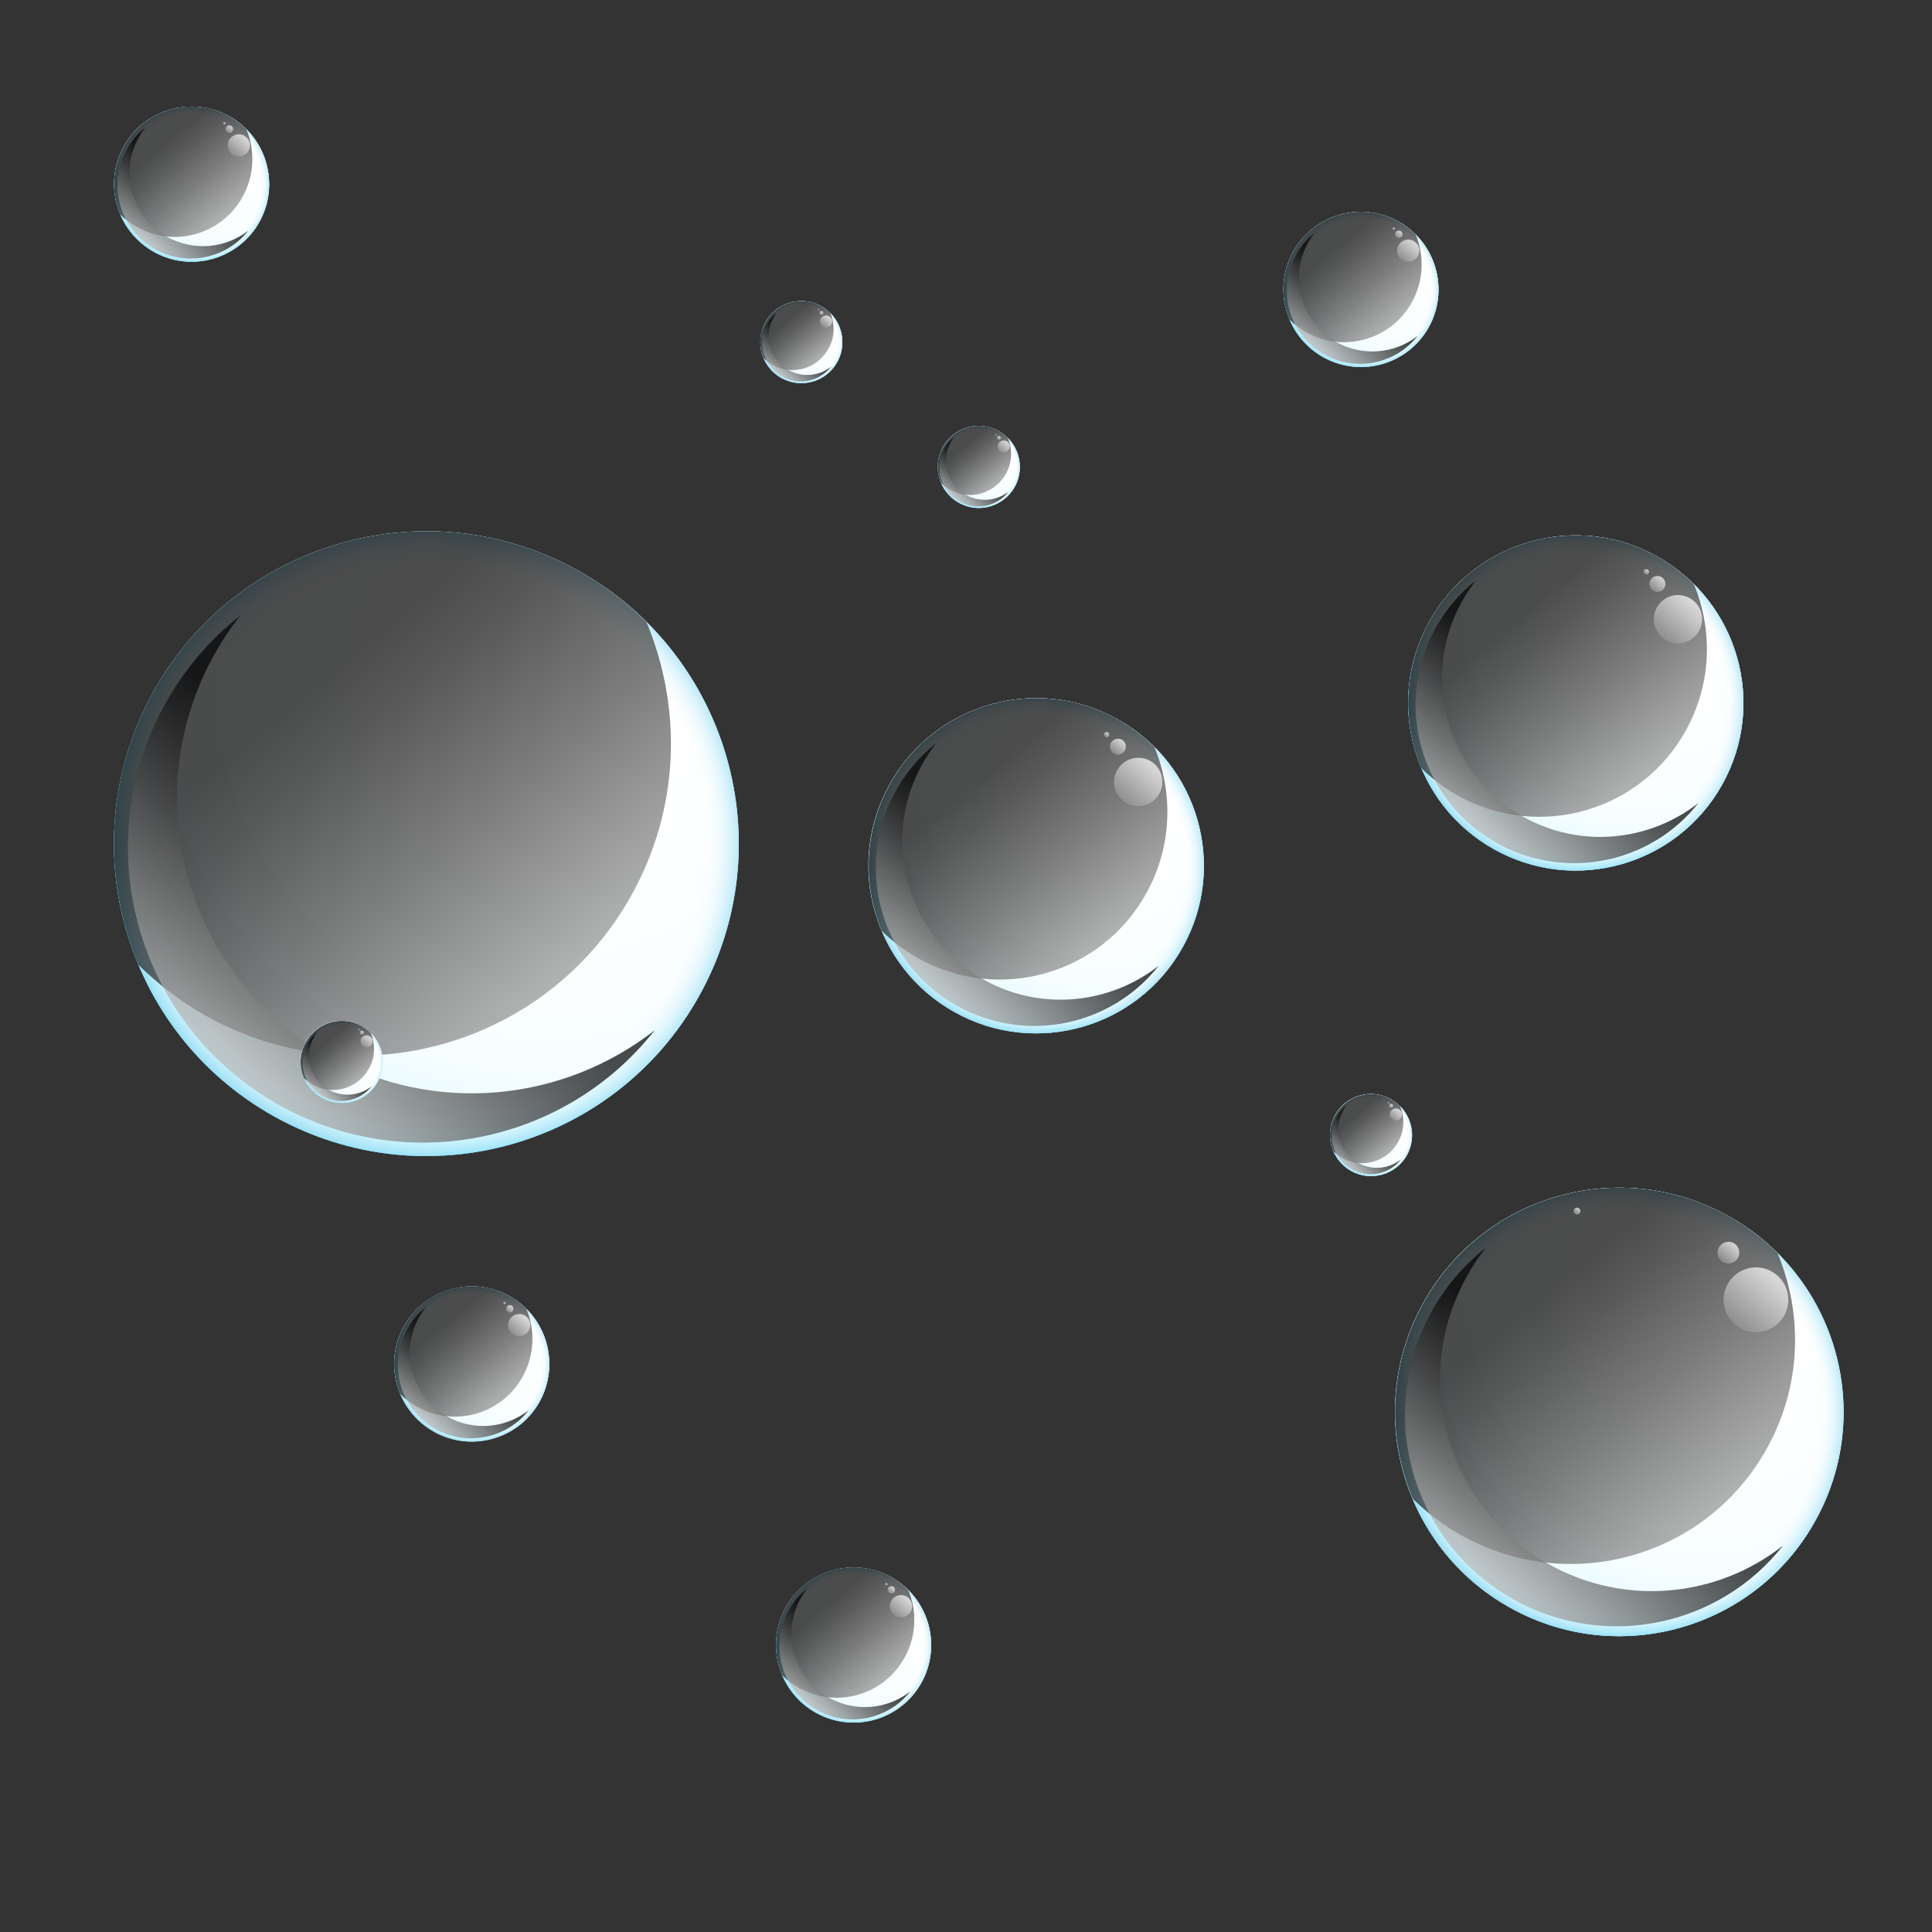 <?xml version="1.0" encoding="utf-8"?>
<!-- Generator: Adobe Illustrator 18.1.1, SVG Export Plug-In . SVG Version: 6.00 Build 0)  -->
<svg version="1.1" xmlns="http://www.w3.org/2000/svg" xmlns:xlink="http://www.w3.org/1999/xlink" x="0px" y="0px"
	 viewBox="0 0 800 800" enable-background="new 0 0 800 800" xml:space="preserve">
<rect x="0" y="0" width="800" height="800" fill="#333333" stroke="none"/>
<g id="background" display="none">
	
		<radialGradient id="SVGID_1_" cx="406.128" cy="417.528" r="184.04" gradientTransform="matrix(3.704 0 0 2.789 -1104.176 -764.694)" gradientUnits="userSpaceOnUse">
		<stop  offset="0.446" style="stop-color:#FFFFFF"/>
		<stop  offset="0.647" style="stop-color:#FAFCFD"/>
		<stop  offset="0.888" style="stop-color:#EBF1F9"/>
		<stop  offset="1" style="stop-color:#E2EBF6"/>
	</radialGradient>
	<rect x="0" display="inline" fill="url(#SVGID_1_)" width="800" height="800"/>
</g>
<g id="objects">
	<g>
		<g display="none">
			<g display="inline">
				<path fill="#3E3F3F" d="M288.5,778.7v-0.3c-0.4,0.4-0.7,0.7-1,1c-0.3,0.3-0.7,0.4-1.1,0.6c-0.4,0.1-0.8,0.2-1.3,0.2
					c-0.6,0-1.2-0.1-1.7-0.4c-0.5-0.3-1-0.6-1.4-1.1c-0.4-0.5-0.7-1.1-0.9-1.7c-0.2-0.7-0.3-1.4-0.3-2.1c0-1.6,0.4-2.9,1.2-3.8
					c0.8-0.9,1.8-1.4,3.1-1.4c0.7,0,1.4,0.1,1.9,0.4c0.5,0.3,1,0.7,1.5,1.2v-3.8c0-0.5,0.1-0.9,0.3-1.2c0.2-0.3,0.5-0.4,0.9-0.4
					c0.4,0,0.7,0.1,0.9,0.4c0.2,0.2,0.3,0.6,0.3,1.1v11.4c0,0.5-0.1,0.9-0.3,1.1c-0.2,0.2-0.5,0.4-0.9,0.4c-0.4,0-0.6-0.1-0.9-0.4
					C288.6,779.5,288.5,779.1,288.5,778.7z M283.4,774.9c0,0.7,0.1,1.3,0.3,1.8c0.2,0.5,0.5,0.9,0.9,1.1c0.4,0.3,0.8,0.4,1.2,0.4
					c0.5,0,0.9-0.1,1.3-0.4c0.4-0.2,0.7-0.6,0.9-1.1c0.2-0.5,0.3-1.1,0.3-1.8c0-0.7-0.1-1.3-0.3-1.8c-0.2-0.5-0.5-0.9-0.9-1.1
					c-0.4-0.3-0.8-0.4-1.3-0.4c-0.5,0-0.9,0.1-1.3,0.4c-0.4,0.3-0.7,0.7-0.9,1.2C283.5,773.6,283.4,774.2,283.4,774.9z"/>
				<path fill="#3E3F3F" d="M299.9,775.5h-5.1c0,0.6,0.1,1.1,0.4,1.6c0.2,0.4,0.5,0.8,0.9,1c0.4,0.2,0.8,0.3,1.3,0.3
					c0.3,0,0.6,0,0.8-0.1c0.3-0.1,0.5-0.2,0.7-0.3c0.2-0.2,0.5-0.3,0.7-0.5c0.2-0.2,0.5-0.4,0.8-0.7c0.1-0.1,0.3-0.2,0.6-0.2
					c0.3,0,0.5,0.1,0.6,0.2c0.2,0.1,0.2,0.3,0.2,0.6c0,0.2-0.1,0.5-0.3,0.8c-0.2,0.3-0.5,0.6-0.8,0.9c-0.4,0.3-0.8,0.5-1.4,0.7
					c-0.6,0.2-1.2,0.3-1.9,0.3c-1.7,0-3-0.5-3.9-1.4c-0.9-0.9-1.4-2.2-1.4-3.9c0-0.8,0.1-1.5,0.3-2.1c0.2-0.7,0.6-1.2,1-1.7
					c0.4-0.5,1-0.8,1.6-1.1c0.6-0.2,1.4-0.4,2.1-0.4c1,0,1.9,0.2,2.6,0.6c0.7,0.4,1.3,1,1.6,1.7c0.4,0.7,0.5,1.4,0.5,2.1
					c0,0.7-0.2,1.1-0.6,1.3C301.1,775.4,300.6,775.5,299.9,775.5z M294.9,774h4.7c-0.1-0.9-0.3-1.5-0.7-2c-0.4-0.4-1-0.7-1.6-0.7
					c-0.6,0-1.2,0.2-1.6,0.7C295.2,772.5,294.9,773.2,294.9,774z"/>
				<path fill="#3E3F3F" d="M311.7,776.8c0,0.7-0.2,1.3-0.5,1.8c-0.3,0.5-0.9,0.9-1.5,1.2c-0.7,0.3-1.5,0.4-2.5,0.4
					c-0.9,0-1.7-0.1-2.4-0.4c-0.7-0.3-1.2-0.6-1.5-1.1c-0.3-0.4-0.5-0.9-0.5-1.3c0-0.3,0.1-0.5,0.3-0.7c0.2-0.2,0.5-0.3,0.8-0.3
					c0.3,0,0.5,0.1,0.6,0.2c0.1,0.1,0.3,0.3,0.4,0.6c0.3,0.5,0.6,0.8,1,1c0.4,0.2,0.9,0.3,1.5,0.3c0.5,0,0.9-0.1,1.3-0.3
					c0.3-0.2,0.5-0.5,0.5-0.8c0-0.5-0.2-0.8-0.5-1c-0.3-0.2-0.9-0.4-1.7-0.6c-0.9-0.2-1.6-0.5-2.2-0.7c-0.6-0.2-1-0.6-1.3-1
					c-0.3-0.4-0.5-0.9-0.5-1.5c0-0.5,0.2-1,0.5-1.5c0.3-0.5,0.8-0.8,1.4-1.1c0.6-0.3,1.3-0.4,2.2-0.4c0.7,0,1.3,0.1,1.8,0.2
					c0.5,0.1,1,0.3,1.3,0.6c0.4,0.2,0.6,0.5,0.8,0.8c0.2,0.3,0.3,0.6,0.3,0.8c0,0.3-0.1,0.5-0.3,0.7c-0.2,0.2-0.5,0.3-0.9,0.3
					c-0.3,0-0.5-0.1-0.7-0.2c-0.2-0.2-0.4-0.4-0.6-0.7c-0.2-0.3-0.4-0.5-0.7-0.6c-0.3-0.2-0.6-0.2-1.1-0.2c-0.5,0-0.9,0.1-1.2,0.3
					c-0.3,0.2-0.5,0.4-0.5,0.7c0,0.3,0.1,0.5,0.3,0.7c0.2,0.2,0.5,0.3,0.9,0.4c0.4,0.1,0.9,0.3,1.6,0.4c0.8,0.2,1.5,0.4,2,0.7
					c0.5,0.3,0.9,0.6,1.2,1C311.6,775.9,311.7,776.3,311.7,776.8z"/>
				<path fill="#3E3F3F" d="M314.4,768.4c-0.4,0-0.7-0.1-0.9-0.3c-0.3-0.2-0.4-0.5-0.4-0.9c0-0.4,0.1-0.7,0.4-0.9
					c0.3-0.2,0.6-0.4,0.9-0.4c0.3,0,0.6,0.1,0.9,0.3c0.3,0.2,0.4,0.5,0.4,0.9c0,0.4-0.1,0.7-0.4,0.9
					C315,768.3,314.7,768.4,314.4,768.4z M315.7,771.1v7.5c0,0.5-0.1,0.9-0.4,1.2c-0.2,0.3-0.6,0.4-0.9,0.4c-0.4,0-0.7-0.1-0.9-0.4
					c-0.2-0.3-0.4-0.7-0.4-1.2v-7.4c0-0.5,0.1-0.9,0.4-1.2c0.2-0.3,0.5-0.4,0.9-0.4c0.4,0,0.7,0.1,0.9,0.4
					C315.6,770.3,315.7,770.6,315.7,771.1z"/>
				<path fill="#3E3F3F" d="M327,771.5v7.5c0,0.9-0.1,1.6-0.3,2.2c-0.2,0.6-0.5,1.1-0.9,1.5c-0.4,0.4-0.9,0.7-1.6,0.9
					c-0.7,0.2-1.5,0.3-2.4,0.3c-0.9,0-1.7-0.1-2.4-0.4c-0.7-0.3-1.2-0.6-1.6-1c-0.4-0.4-0.6-0.8-0.6-1.2c0-0.3,0.1-0.6,0.3-0.8
					c0.2-0.2,0.5-0.3,0.8-0.3c0.4,0,0.7,0.2,1,0.5c0.1,0.2,0.3,0.3,0.4,0.5c0.1,0.2,0.3,0.3,0.5,0.4c0.2,0.1,0.4,0.2,0.7,0.3
					c0.3,0.1,0.5,0.1,0.9,0.1c0.7,0,1.2-0.1,1.6-0.3c0.4-0.2,0.6-0.4,0.8-0.8c0.1-0.3,0.2-0.7,0.3-1.1c0-0.4,0-1,0.1-1.8
					c-0.4,0.6-0.9,1-1.4,1.3c-0.5,0.3-1.1,0.4-1.9,0.4c-0.9,0-1.6-0.2-2.3-0.7c-0.7-0.4-1.2-1.1-1.5-1.9c-0.3-0.8-0.5-1.7-0.5-2.8
					c0-0.8,0.1-1.5,0.3-2.1c0.2-0.6,0.5-1.2,0.9-1.6c0.4-0.4,0.8-0.8,1.4-1c0.5-0.2,1.1-0.3,1.7-0.3c0.7,0,1.4,0.1,1.9,0.4
					c0.5,0.3,1,0.7,1.5,1.3V771c0-0.4,0.1-0.8,0.3-1s0.5-0.4,0.9-0.4c0.5,0,0.8,0.2,1,0.5C327,770.4,327,770.9,327,771.5z
					 M319.5,774.8c0,1,0.2,1.8,0.7,2.4c0.5,0.5,1.1,0.8,1.8,0.8c0.4,0,0.8-0.1,1.2-0.3s0.7-0.6,0.9-1c0.2-0.5,0.4-1,0.4-1.7
					c0-1.1-0.2-1.9-0.7-2.5c-0.5-0.6-1.1-0.9-1.8-0.9c-0.7,0-1.3,0.3-1.8,0.8C319.7,773,319.5,773.8,319.5,774.8z"/>
				<path fill="#3E3F3F" d="M331.2,771v0.3c0.5-0.6,1-1,1.5-1.3c0.5-0.3,1.2-0.4,1.9-0.4c0.7,0,1.3,0.1,1.8,0.4
					c0.5,0.3,0.9,0.7,1.2,1.3c0.2,0.3,0.3,0.7,0.3,1c0.1,0.4,0.1,0.8,0.1,1.4v4.8c0,0.5-0.1,0.9-0.4,1.2c-0.2,0.3-0.5,0.4-0.9,0.4
					c-0.4,0-0.7-0.1-0.9-0.4c-0.2-0.3-0.4-0.7-0.4-1.2v-4.3c0-0.9-0.1-1.5-0.4-2c-0.2-0.5-0.7-0.7-1.4-0.7c-0.5,0-0.9,0.1-1.3,0.4
					c-0.4,0.3-0.7,0.7-0.8,1.1c-0.1,0.4-0.2,1.1-0.2,2.2v3.2c0,0.5-0.1,0.9-0.4,1.2c-0.2,0.3-0.6,0.4-0.9,0.4
					c-0.4,0-0.7-0.1-0.9-0.4c-0.2-0.3-0.4-0.7-0.4-1.2v-7.5c0-0.5,0.1-0.9,0.3-1.1c0.2-0.2,0.5-0.4,0.9-0.4c0.2,0,0.4,0,0.6,0.2
					c0.2,0.1,0.3,0.3,0.4,0.5C331.1,770.5,331.2,770.7,331.2,771z"/>
				<path fill="#3E3F3F" d="M346.9,775.5h-5.1c0,0.6,0.1,1.1,0.4,1.6c0.2,0.4,0.5,0.8,0.9,1c0.4,0.2,0.8,0.3,1.3,0.3
					c0.3,0,0.6,0,0.9-0.1c0.3-0.1,0.5-0.2,0.7-0.3c0.2-0.2,0.5-0.3,0.7-0.5c0.2-0.2,0.5-0.4,0.8-0.7c0.1-0.1,0.3-0.2,0.6-0.2
					c0.3,0,0.5,0.1,0.6,0.2c0.2,0.1,0.2,0.3,0.2,0.6c0,0.2-0.1,0.5-0.3,0.8c-0.2,0.3-0.5,0.6-0.8,0.9c-0.4,0.3-0.8,0.5-1.4,0.7
					c-0.6,0.2-1.2,0.3-1.9,0.3c-1.7,0-3-0.5-3.9-1.4c-0.9-0.9-1.4-2.2-1.4-3.9c0-0.8,0.1-1.5,0.3-2.1c0.2-0.7,0.6-1.2,1-1.7
					c0.4-0.5,1-0.8,1.6-1.1c0.6-0.2,1.3-0.4,2.1-0.4c1,0,1.9,0.2,2.6,0.6c0.7,0.4,1.3,1,1.6,1.7c0.4,0.7,0.5,1.4,0.5,2.1
					c0,0.7-0.2,1.1-0.6,1.3C348.1,775.4,347.6,775.5,346.9,775.5z M341.9,774h4.7c-0.1-0.9-0.3-1.5-0.7-2c-0.4-0.4-1-0.7-1.6-0.7
					c-0.6,0-1.2,0.2-1.6,0.7C342.2,772.5,341.9,773.2,341.9,774z"/>
				<path fill="#3E3F3F" d="M357.5,778.7v-0.3c-0.4,0.4-0.7,0.7-1,1c-0.3,0.3-0.7,0.4-1.1,0.6c-0.4,0.1-0.8,0.2-1.3,0.2
					c-0.6,0-1.2-0.1-1.7-0.4c-0.5-0.3-1-0.6-1.4-1.1c-0.4-0.5-0.7-1.1-0.9-1.7c-0.2-0.7-0.3-1.4-0.3-2.1c0-1.6,0.4-2.9,1.2-3.8
					c0.8-0.9,1.8-1.4,3.1-1.4c0.7,0,1.4,0.1,1.9,0.4c0.5,0.3,1,0.7,1.5,1.2v-3.8c0-0.5,0.1-0.9,0.3-1.2c0.2-0.3,0.5-0.4,0.9-0.4
					c0.4,0,0.7,0.1,0.9,0.4c0.2,0.2,0.3,0.6,0.3,1.1v11.4c0,0.5-0.1,0.9-0.3,1.1c-0.2,0.2-0.5,0.4-0.9,0.4c-0.4,0-0.6-0.1-0.9-0.4
					C357.6,779.5,357.5,779.1,357.5,778.7z M352.4,774.9c0,0.7,0.1,1.3,0.3,1.8c0.2,0.5,0.5,0.9,0.9,1.1c0.4,0.3,0.8,0.4,1.2,0.4
					c0.5,0,0.9-0.1,1.3-0.4c0.4-0.2,0.7-0.6,0.9-1.1c0.2-0.5,0.3-1.1,0.3-1.8c0-0.7-0.1-1.3-0.3-1.8c-0.2-0.5-0.5-0.9-0.9-1.1
					c-0.4-0.3-0.8-0.4-1.3-0.4c-0.5,0-0.9,0.1-1.3,0.4c-0.4,0.3-0.7,0.7-0.9,1.2C352.5,773.6,352.4,774.2,352.4,774.9z"/>
				<path fill="#3E3F3F" d="M368.1,767.2v4c0.5-0.5,1-0.9,1.5-1.2c0.5-0.3,1.1-0.4,1.9-0.4c0.9,0,1.6,0.2,2.3,0.6
					c0.7,0.4,1.2,1,1.5,1.8c0.4,0.8,0.5,1.7,0.5,2.8c0,0.8-0.1,1.5-0.3,2.2c-0.2,0.7-0.5,1.2-0.9,1.7c-0.4,0.5-0.8,0.9-1.4,1.1
					c-0.5,0.3-1.1,0.4-1.8,0.4c-0.4,0-0.8,0-1.1-0.1c-0.4-0.1-0.7-0.2-0.9-0.4c-0.2-0.2-0.5-0.3-0.6-0.5c-0.2-0.2-0.4-0.4-0.7-0.7
					v0.3c0,0.5-0.1,0.9-0.4,1.1c-0.2,0.2-0.5,0.4-0.9,0.4c-0.4,0-0.7-0.1-0.9-0.4c-0.2-0.3-0.3-0.6-0.3-1.1v-11.3
					c0-0.5,0.1-0.9,0.3-1.2c0.2-0.3,0.5-0.4,0.9-0.4c0.4,0,0.7,0.1,0.9,0.4C368,766.4,368.1,766.8,368.1,767.2z M368.2,774.9
					c0,1,0.2,1.8,0.7,2.4c0.5,0.6,1.1,0.8,1.9,0.8c0.7,0,1.2-0.3,1.7-0.8c0.5-0.6,0.7-1.4,0.7-2.4c0-0.7-0.1-1.3-0.3-1.8
					c-0.2-0.5-0.5-0.9-0.8-1.2c-0.4-0.3-0.8-0.4-1.3-0.4c-0.5,0-0.9,0.1-1.3,0.4c-0.4,0.3-0.7,0.7-0.9,1.2
					C368.3,773.6,368.2,774.2,368.2,774.9z"/>
				<path fill="#3E3F3F" d="M379.1,780.5l0.2-0.6l-3.2-8c-0.2-0.5-0.3-0.8-0.3-1c0-0.2,0.1-0.4,0.2-0.6c0.1-0.2,0.3-0.3,0.5-0.5
					c0.2-0.1,0.4-0.2,0.6-0.2c0.4,0,0.7,0.1,0.8,0.4c0.2,0.2,0.4,0.6,0.5,1l2.2,6.4l2.1-5.9c0.2-0.5,0.3-0.9,0.4-1.1
					c0.1-0.3,0.3-0.5,0.4-0.5c0.1-0.1,0.4-0.1,0.6-0.1c0.2,0,0.4,0,0.6,0.2c0.2,0.1,0.3,0.2,0.4,0.4c0.1,0.2,0.1,0.4,0.1,0.6
					c0,0.1-0.1,0.3-0.1,0.5c-0.1,0.2-0.1,0.4-0.2,0.7l-3.4,8.8c-0.3,0.8-0.6,1.4-0.9,1.8c-0.3,0.4-0.7,0.8-1.1,1
					c-0.5,0.2-1.1,0.4-1.9,0.4c-0.8,0-1.3-0.1-1.7-0.2c-0.4-0.2-0.6-0.5-0.6-0.9c0-0.3,0.1-0.5,0.3-0.7c0.2-0.2,0.4-0.2,0.8-0.2
					c0.1,0,0.3,0,0.4,0.1c0.2,0,0.3,0.1,0.4,0.1c0.3,0,0.5,0,0.7-0.1c0.2-0.1,0.3-0.2,0.5-0.5C378.8,781.2,379,780.9,379.1,780.5z"
					/>
			</g>
			<g display="inline">
				<path fill="#3E3F3F" d="M416.7,769.8h0.6v-0.8c0-0.8,0.1-1.5,0.3-1.9c0.2-0.5,0.6-0.8,1-1c0.5-0.2,1.2-0.3,2-0.3
					c1.5,0,2.3,0.4,2.3,1.1c0,0.2-0.1,0.4-0.2,0.6c-0.2,0.2-0.3,0.3-0.6,0.3c-0.1,0-0.3,0-0.5-0.1c-0.2,0-0.5-0.1-0.6-0.1
					c-0.5,0-0.8,0.1-0.9,0.4c-0.1,0.3-0.2,0.7-0.2,1.2v0.6h0.6c1,0,1.5,0.3,1.5,0.9c0,0.4-0.1,0.7-0.4,0.8c-0.3,0.1-0.6,0.2-1.1,0.2
					h-0.6v6.9c0,0.5-0.1,0.9-0.4,1.2c-0.2,0.3-0.6,0.4-0.9,0.4c-0.4,0-0.7-0.1-0.9-0.4c-0.2-0.3-0.4-0.7-0.4-1.2v-6.9h-0.7
					c-0.4,0-0.7-0.1-0.9-0.3c-0.2-0.2-0.3-0.4-0.3-0.7C415.4,770.1,415.8,769.8,416.7,769.8"/>
				<path fill="#3E3F3F" d="M425.2,776.4v2.2c0,0.5-0.1,0.9-0.4,1.2c-0.2,0.3-0.6,0.4-0.9,0.4c-0.4,0-0.7-0.1-0.9-0.4
					c-0.2-0.3-0.4-0.7-0.4-1.2v-7.2c0-1.2,0.4-1.8,1.3-1.8c0.4,0,0.7,0.1,0.9,0.4c0.2,0.3,0.3,0.7,0.3,1.2c0.3-0.5,0.6-0.9,0.9-1.2
					c0.3-0.3,0.8-0.4,1.3-0.4c0.5,0,1.1,0.1,1.6,0.4c0.5,0.3,0.8,0.6,0.8,1.1c0,0.3-0.1,0.6-0.3,0.8c-0.2,0.2-0.5,0.3-0.7,0.3
					c-0.1,0-0.3-0.1-0.7-0.2c-0.4-0.1-0.7-0.2-1-0.2c-0.4,0-0.7,0.1-0.9,0.3c-0.2,0.2-0.4,0.5-0.6,0.9c-0.1,0.4-0.2,0.9-0.3,1.4
					C425.2,775,425.2,775.6,425.2,776.4"/>
				<path fill="#3E3F3F" d="M437.1,775.5H432c0,0.6,0.1,1.1,0.4,1.6c0.2,0.4,0.5,0.8,0.9,1c0.4,0.2,0.8,0.3,1.3,0.3
					c0.3,0,0.6,0,0.8-0.1c0.3-0.1,0.5-0.2,0.7-0.3c0.2-0.2,0.5-0.3,0.7-0.5c0.2-0.2,0.5-0.4,0.8-0.7c0.1-0.1,0.3-0.2,0.6-0.2
					c0.3,0,0.5,0.1,0.6,0.2c0.2,0.1,0.2,0.3,0.2,0.6c0,0.2-0.1,0.5-0.3,0.8c-0.2,0.3-0.5,0.6-0.8,0.9c-0.4,0.3-0.8,0.5-1.4,0.7
					c-0.6,0.2-1.2,0.3-1.9,0.3c-1.7,0-3-0.5-3.9-1.4c-0.9-0.9-1.4-2.2-1.4-3.9c0-0.8,0.1-1.5,0.3-2.1c0.2-0.7,0.6-1.2,1-1.7
					c0.4-0.5,1-0.8,1.6-1.1c0.6-0.2,1.3-0.4,2.1-0.4c1,0,1.9,0.2,2.6,0.7c0.7,0.4,1.3,1,1.6,1.6c0.4,0.7,0.5,1.4,0.5,2.1
					c0,0.7-0.2,1.1-0.6,1.3C438.3,775.4,437.8,775.5,437.1,775.5 M432,774h4.7c-0.1-0.9-0.3-1.5-0.7-2c-0.4-0.4-1-0.7-1.6-0.7
					c-0.6,0-1.2,0.2-1.6,0.7C432.4,772.5,432.1,773.2,432,774"/>
				<path fill="#3E3F3F" d="M447.9,775.5h-5.1c0,0.6,0.1,1.1,0.4,1.6c0.2,0.4,0.5,0.8,0.9,1c0.4,0.2,0.8,0.3,1.3,0.3
					c0.3,0,0.6,0,0.8-0.1c0.3-0.1,0.5-0.2,0.7-0.3c0.2-0.2,0.5-0.3,0.7-0.5c0.2-0.2,0.5-0.4,0.8-0.7c0.1-0.1,0.3-0.2,0.6-0.2
					c0.3,0,0.5,0.1,0.7,0.2c0.2,0.1,0.2,0.3,0.2,0.6c0,0.2-0.1,0.5-0.3,0.8c-0.2,0.3-0.5,0.6-0.8,0.9c-0.4,0.3-0.8,0.5-1.4,0.7
					c-0.6,0.2-1.2,0.3-1.9,0.3c-1.7,0-3-0.5-3.9-1.4c-0.9-0.9-1.4-2.2-1.4-3.9c0-0.8,0.1-1.5,0.4-2.1c0.2-0.7,0.6-1.2,1-1.7
					c0.4-0.5,1-0.8,1.6-1.1c0.6-0.2,1.3-0.4,2.1-0.4c1,0,1.9,0.2,2.6,0.7c0.7,0.4,1.3,1,1.6,1.6c0.4,0.7,0.5,1.4,0.5,2.1
					c0,0.7-0.2,1.1-0.6,1.3C449.1,775.4,448.6,775.5,447.9,775.5 M442.8,774h4.7c-0.1-0.9-0.3-1.5-0.7-2c-0.4-0.4-1-0.7-1.6-0.7
					c-0.6,0-1.2,0.2-1.6,0.7C443.2,772.5,442.9,773.2,442.8,774"/>
				<path fill="#3E3F3F" d="M453.6,771.1v0.3c0.5-0.6,1-1,1.5-1.3c0.5-0.3,1.1-0.4,1.8-0.4c0.8,0,1.5,0.2,2.2,0.6
					c0.7,0.4,1.2,1,1.6,1.8s0.6,1.7,0.6,2.8c0,0.8-0.1,1.5-0.3,2.2c-0.2,0.7-0.5,1.2-0.9,1.7c-0.4,0.4-0.9,0.8-1.4,1
					c-0.5,0.2-1.1,0.4-1.7,0.4c-0.7,0-1.4-0.2-1.9-0.4c-0.5-0.3-1-0.7-1.4-1.3v3.9c0,1.1-0.4,1.7-1.2,1.7c-0.5,0-0.8-0.1-1-0.4
					c-0.2-0.3-0.2-0.7-0.2-1.3v-11.2c0-0.5,0.1-0.9,0.3-1.1c0.2-0.2,0.5-0.4,0.9-0.4c0.4,0,0.7,0.1,0.9,0.4
					C453.5,770.2,453.6,770.6,453.6,771.1 M458.7,774.8c0-0.7-0.1-1.3-0.3-1.8c-0.2-0.5-0.5-0.9-0.9-1.1c-0.4-0.3-0.8-0.4-1.2-0.4
					c-0.7,0-1.3,0.3-1.8,0.8c-0.5,0.6-0.7,1.4-0.7,2.5c0,1,0.2,1.8,0.7,2.4c0.5,0.6,1.1,0.9,1.8,0.9c0.4,0,0.8-0.1,1.2-0.4
					c0.4-0.3,0.7-0.6,0.9-1.1C458.6,776.1,458.7,775.5,458.7,774.8"/>
				<path fill="#3E3F3F" d="M463.9,768.4c-0.4,0-0.7-0.1-0.9-0.3c-0.3-0.2-0.4-0.5-0.4-0.9c0-0.4,0.1-0.7,0.4-0.9
					c0.3-0.2,0.6-0.4,0.9-0.4c0.3,0,0.6,0.1,0.9,0.3c0.3,0.2,0.4,0.5,0.4,0.9c0,0.4-0.1,0.7-0.4,0.9
					C464.5,768.3,464.2,768.4,463.9,768.4 M465.2,771.1v7.5c0,0.5-0.1,0.9-0.4,1.2c-0.2,0.3-0.6,0.4-0.9,0.4c-0.4,0-0.7-0.1-0.9-0.4
					c-0.2-0.3-0.4-0.7-0.4-1.2v-7.4c0-0.5,0.1-0.9,0.4-1.2c0.2-0.3,0.5-0.4,0.9-0.4c0.4,0,0.7,0.1,0.9,0.4
					C465,770.3,465.2,770.6,465.2,771.1"/>
				<path fill="#3E3F3F" d="M473.5,779l-2.3-3.8l-1.4,1.3v2.1c0,0.5-0.1,0.9-0.4,1.1c-0.3,0.3-0.6,0.4-0.9,0.4
					c-0.4,0-0.7-0.1-0.9-0.4c-0.2-0.3-0.3-0.7-0.3-1.2v-11.1c0-0.6,0.1-1,0.3-1.3c0.2-0.3,0.5-0.4,1-0.4c0.4,0,0.7,0.1,0.9,0.4
					c0.2,0.3,0.4,0.7,0.4,1.2v6.3l2.9-3.1c0.4-0.4,0.6-0.6,0.8-0.8c0.2-0.1,0.4-0.2,0.7-0.2c0.3,0,0.6,0.1,0.8,0.3
					c0.2,0.2,0.3,0.5,0.3,0.8c0,0.4-0.4,0.9-1.1,1.5l-1.4,1.3l2.7,4.2c0.2,0.3,0.3,0.5,0.4,0.7c0.1,0.2,0.1,0.3,0.1,0.5
					c0,0.4-0.1,0.7-0.3,1c-0.2,0.2-0.5,0.4-0.9,0.4c-0.3,0-0.6-0.1-0.7-0.3C474.1,779.7,473.8,779.4,473.5,779"/>
				<path fill="#3E3F3F" d="M479.2,780.2c-0.4,0-0.7-0.1-1-0.4c-0.3-0.2-0.4-0.6-0.4-1.1c0-0.4,0.1-0.7,0.4-1c0.3-0.3,0.6-0.4,1-0.4
					c0.4,0,0.7,0.1,1,0.4c0.3,0.3,0.4,0.6,0.4,1c0,0.5-0.1,0.8-0.4,1.1C479.9,780,479.5,780.2,479.2,780.2"/>
				<path fill="#3E3F3F" d="M492.1,776.9c0,0.3-0.1,0.7-0.3,1c-0.2,0.4-0.5,0.7-0.9,1c-0.4,0.3-0.9,0.6-1.5,0.8
					c-0.6,0.2-1.3,0.3-2,0.3c-1.6,0-2.9-0.5-3.8-1.4c-0.9-0.9-1.3-2.2-1.3-3.8c0-1.1,0.2-2,0.6-2.8c0.4-0.8,1-1.4,1.8-1.9
					c0.8-0.4,1.7-0.7,2.8-0.7c0.7,0,1.3,0.1,1.9,0.3c0.6,0.2,1,0.5,1.4,0.8c0.4,0.3,0.7,0.6,0.9,1c0.2,0.4,0.3,0.7,0.3,1
					c0,0.3-0.1,0.6-0.3,0.8c-0.2,0.2-0.5,0.3-0.8,0.3c-0.2,0-0.4-0.1-0.5-0.2c-0.1-0.1-0.3-0.3-0.5-0.5c-0.3-0.5-0.6-0.8-1-1.1
					c-0.3-0.2-0.8-0.4-1.3-0.4c-0.8,0-1.4,0.3-1.9,0.9c-0.5,0.6-0.7,1.4-0.7,2.5c0,0.5,0.1,0.9,0.2,1.3c0.1,0.4,0.3,0.8,0.5,1
					c0.2,0.3,0.5,0.5,0.8,0.7c0.3,0.2,0.7,0.2,1.1,0.2c0.5,0,1-0.1,1.3-0.4c0.4-0.2,0.7-0.6,1-1.1c0.2-0.3,0.3-0.5,0.5-0.7
					c0.2-0.2,0.4-0.2,0.7-0.2c0.3,0,0.6,0.1,0.8,0.4C492,776.4,492.1,776.7,492.1,776.9"/>
				<path fill="#3E3F3F" d="M503.3,774.9c0,0.8-0.1,1.5-0.4,2.1c-0.2,0.7-0.6,1.2-1.1,1.7c-0.5,0.5-1,0.8-1.6,1.1
					c-0.6,0.3-1.3,0.4-2.1,0.4c-0.8,0-1.5-0.1-2.1-0.4c-0.6-0.2-1.2-0.6-1.6-1.1c-0.5-0.5-0.8-1-1.1-1.7c-0.2-0.6-0.3-1.4-0.3-2.1
					c0-0.8,0.1-1.5,0.4-2.2c0.2-0.7,0.6-1.2,1-1.7c0.5-0.5,1-0.8,1.6-1.1c0.6-0.3,1.3-0.4,2.1-0.4c0.8,0,1.5,0.1,2.1,0.4
					c0.6,0.3,1.2,0.6,1.6,1.1c0.5,0.5,0.8,1,1,1.7C503.1,773.4,503.3,774.1,503.3,774.9 M500.6,774.9c0-1.1-0.2-1.9-0.7-2.5
					c-0.5-0.6-1.1-0.9-1.9-0.9c-0.5,0-1,0.1-1.3,0.4c-0.4,0.3-0.7,0.6-0.9,1.2c-0.2,0.5-0.3,1.1-0.3,1.8c0,0.7,0.1,1.3,0.3,1.8
					c0.2,0.5,0.5,0.9,0.9,1.2c0.4,0.3,0.8,0.4,1.4,0.4c0.8,0,1.4-0.3,1.9-0.9C500.4,776.7,500.6,775.9,500.6,774.9"/>
				<path fill="#3E3F3F" d="M513.1,775.1v3.4c0,0.5-0.1,1-0.4,1.2c-0.3,0.3-0.6,0.4-1,0.4c-0.4,0-0.7-0.1-1-0.4
					c-0.2-0.3-0.4-0.7-0.4-1.2v-4.1c0-0.7,0-1.2-0.1-1.5c0-0.4-0.2-0.7-0.4-0.9c-0.2-0.2-0.5-0.3-0.9-0.3c-0.8,0-1.4,0.3-1.7,0.9
					c-0.3,0.6-0.4,1.4-0.4,2.5v3.5c0,0.5-0.1,0.9-0.4,1.2c-0.2,0.3-0.6,0.4-1,0.4c-0.4,0-0.7-0.1-1-0.4c-0.3-0.3-0.4-0.7-0.4-1.2
					v-7.4c0-0.5,0.1-0.9,0.3-1.1c0.2-0.3,0.5-0.4,0.9-0.4c0.4,0,0.7,0.1,0.9,0.4c0.2,0.2,0.4,0.6,0.4,1v0.2c0.4-0.5,0.9-0.9,1.4-1.2
					c0.5-0.3,1.1-0.4,1.7-0.4c0.7,0,1.2,0.1,1.7,0.4c0.5,0.3,0.9,0.7,1.2,1.2c0.4-0.5,0.9-0.9,1.4-1.2c0.5-0.3,1-0.4,1.7-0.4
					c0.7,0,1.3,0.1,1.8,0.4c0.5,0.3,0.9,0.7,1.1,1.2c0.2,0.5,0.3,1.2,0.3,2.2v5.1c0,0.5-0.1,1-0.4,1.2c-0.2,0.3-0.6,0.4-1,0.4
					c-0.4,0-0.7-0.1-1-0.4c-0.3-0.3-0.4-0.7-0.4-1.2v-4.4c0-0.6,0-1-0.1-1.3c0-0.3-0.2-0.6-0.4-0.8c-0.2-0.2-0.5-0.3-1-0.3
					c-0.3,0-0.7,0.1-1,0.3c-0.3,0.2-0.5,0.5-0.7,0.8C513.2,773.2,513.1,774,513.1,775.1"/>
			</g>
			<g display="inline">
				<path fill="#3E3F3F" d="M392.4,774.2C392.4,774.2,392.4,774.2,392.4,774.2C392.4,774.2,392.4,774.2,392.4,774.2z"/>
				<path fill="#3E3F3F" d="M392.6,775.1L392.6,775.1c-0.1-0.2-0.1-0.5-0.1-0.7C392.5,774.6,392.5,774.8,392.6,775.1z"/>
				<path fill="#3E3F3F" d="M393.4,777.5C393.4,777.5,393.4,777.5,393.4,777.5C393.4,777.5,393.4,777.5,393.4,777.5z"/>
				<path fill="#3E3F3F" d="M393.3,777.3c0,0,0-0.1-0.1-0.1C393.3,777.2,393.3,777.3,393.3,777.3z"/>
				<path fill="#3E3F3F" d="M392.8,776c0.1,0.4,0.3,0.8,0.5,1.2C393.1,776.8,392.9,776.4,392.8,776L392.8,776z"/>
				<path fill="#3E3F3F" d="M402.5,764.3c0.5,0,0.9,0,1.3,0.1l0.1-0.8c0,0-1.2-0.4-2.7-0.2l-0.1-0.4c0.5-0.1,0.8-0.5,0.8-1
					c0-0.6-0.5-1-1.1-1c-0.6,0-1.1,0.5-1.1,1c0,0.5,0.4,0.9,0.8,1l0.1,0.5c-1.6,0.2-2.9,0.9-2.9,0.9l0.2,0.7c1-0.3,1.9-0.5,2.6-0.6
					C401.4,764.4,402,764.3,402.5,764.3z"/>
				<path fill="#3E3F3F" d="M393.4,768.2L393.4,768.2c0-0.1,0.1-0.1,0.1-0.2l-0.3-0.2l-0.5-0.4c0,0-0.8,0.7-1.4,2
					c0,0-0.1-0.1-0.1-0.1c-0.2-0.2-0.4-0.3-0.8-0.3c0,0,0,0,0,0c-0.2,0-0.3-0.1-0.4-0.1c0.1-0.1,0.1-0.3,0.1-0.4
					c0-0.4-0.3-0.7-0.7-0.7c-0.4,0-0.7,0.3-0.7,0.7c0,0.4,0.3,0.7,0.7,0.7c0.1,0,0.1,0,0.2,0c0.2,0.2,0.4,0.3,0.8,0.3
					c0.2,0,0.3,0.1,0.4,0.2c0.1,0.1,0.1,0.3,0.2,0.4v0c-0.4,1.2-0.3,2.7-0.3,2.7l1.1,0c0-0.5,0.1-1.5,0.4-2.2
					C392.7,769.1,393.4,768.2,393.4,768.2z"/>
				<path fill="#3E3F3F" d="M411.7,765.2c-0.4,0-0.7,0.3-0.7,0.7c0,0.1,0,0.1,0,0.2c-0.2,0.2-0.3,0.4-0.3,0.8c0,0.2,0,0.3-0.2,0.4
					c-0.1,0.1-0.2,0.1-0.3,0.1c-0.8-1.1-1.8-1.8-1.8-1.8l-0.8,0.8c0.6,0.5,1.2,1.2,1.7,2c0.4,0.6,0.8,1.3,1.1,2l1-0.5
					c0,0-0.5-1.2-1.1-2.2c0.1,0,0.2-0.1,0.3-0.2c0.2-0.2,0.3-0.4,0.3-0.8c0-0.2,0.1-0.3,0.2-0.4c0.1,0.1,0.3,0.1,0.4,0.1
					c0.4,0,0.7-0.3,0.7-0.7C412.3,765.5,412,765.2,411.7,765.2z"/>
				<path fill="#3E3F3F" d="M409,774.4c-1.4,0.7-3.7,1.6-6.8,2c-1.2,0.2-2.4,0.2-3.4,0.2c-1.4,0-2.6-0.1-3.6-0.2
					c-1.1-0.1-1.9-0.3-2.4-0.4c0.1,0.4,0.3,0.8,0.5,1.2c0,0,0,0,0,0c0,0,0,0.1,0.1,0.1c0,0,0,0.1,0.1,0.1c0,0,0,0,0,0
					c0.3,0.6,0.7,1.1,1.1,1.5c1.4,1.6,2.9,1.8,2.9,1.8l0,0l0,0c0,0,1.3,0.4,3.3,0.4c1.9,0,3.9-0.4,5.7-1.2c1.3-0.7,2.6-1.7,3.3-2.7
					c0.5-0.7,0.8-1.5,1-2.3c0.1-0.4,0.2-1.1,0.1-1.8C410.5,773.6,409.9,774,409,774.4z"/>
				<path fill="#3E3F3F" d="M393.9,768.5c0,0.1-0.7,0.9-1.1,2.3c-0.4,1-0.4,2.4-0.4,2.5l0,0c0,0.3,0,0.7,0.1,1c0,0,0,0,0,0
					c0,0,0,0.1,0,0.1c0,0.2,0.1,0.5,0.1,0.7c0.7,0.2,4.9,1.2,9.5,0.5c2.9-0.4,5.2-1.3,6.5-1.9c1.1-0.5,1.8-1,2.1-1.2
					c-0.3-1-1-2.6-1.7-3.6c-2-2.9-4.2-3.6-5.3-3.8c-0.4-0.1-0.8-0.1-1.2-0.1c-0.4,0-1,0-1.7,0.1c-0.7,0.1-1.6,0.3-2.5,0.6
					c-1.3,0.4-2.6,1.2-3.5,2l0,0C394.5,767.8,394.2,768.1,393.9,768.5z M406.1,767.8c1,0,1.7,0.8,1.7,1.7c0,1-0.8,1.7-1.7,1.7
					c-1,0-1.7-0.8-1.7-1.7C404.4,768.6,405.2,767.8,406.1,767.8z M397.9,767.8c1.6,0,2.8,1.3,2.8,2.8c0,1.6-1.3,2.8-2.8,2.8
					c-1.6,0-2.8-1.3-2.8-2.8C395.1,769,396.3,767.8,397.9,767.8z"/>
			</g>
		</g>
		<g>
			<g>
				
					<radialGradient id="SVGID_2_" cx="-105.433" cy="357.912" r="65.659" gradientTransform="matrix(1.806 -3.234 3.234 1.806 -740.396 -702.702)" gradientUnits="userSpaceOnUse">
					<stop  offset="0.559" style="stop-color:#FFFFFF"/>
					<stop  offset="0.6" style="stop-color:#FBFEFF"/>
					<stop  offset="0.637" style="stop-color:#F0FCFF"/>
					<stop  offset="0.674" style="stop-color:#DDF9FF"/>
					<stop  offset="0.71" style="stop-color:#C3F4FF"/>
					<stop  offset="0.745" style="stop-color:#A1EEFF"/>
					<stop  offset="0.78" style="stop-color:#78E6FF"/>
					<stop  offset="0.801" style="stop-color:#5AE1FF"/>
					<stop  offset="0.826" style="stop-color:#56D7F8"/>
					<stop  offset="0.867" style="stop-color:#4BBDE4"/>
					<stop  offset="0.92" style="stop-color:#3993C3"/>
					<stop  offset="0.982" style="stop-color:#215997"/>
					<stop  offset="1" style="stop-color:#194789"/>
				</radialGradient>
				<path fill="url(#SVGID_2_)" d="M239.6,236.4c62.4,34.8,84.7,113.6,49.9,176c-34.8,62.4-113.6,84.7-176,49.9
					c-62.4-34.8-84.7-113.6-49.9-176C98.5,223.9,177.2,201.6,239.6,236.4z"/>
				
					<radialGradient id="SVGID_3_" cx="-105.433" cy="357.912" r="65.659" gradientTransform="matrix(1.806 -3.234 3.234 1.806 -740.396 -702.702)" gradientUnits="userSpaceOnUse">
					<stop  offset="0.231" style="stop-color:#FFFFFF"/>
					<stop  offset="0.308" style="stop-color:#F0FCFF"/>
					<stop  offset="0.456" style="stop-color:#C9F5FF"/>
					<stop  offset="0.657" style="stop-color:#8BEAFF"/>
					<stop  offset="0.801" style="stop-color:#5AE1FF"/>
				</radialGradient>
				<path opacity="0.3" fill="url(#SVGID_3_)" d="M239.6,236.4c62.4,34.8,84.7,113.6,49.9,176c-34.8,62.4-113.6,84.7-176,49.9
					c-62.4-34.8-84.7-113.6-49.9-176C98.5,223.9,177.2,201.6,239.6,236.4z"/>
				
					<radialGradient id="SVGID_4_" cx="345.8" cy="403.855" r="37.481" gradientTransform="matrix(3.704 0 0 3.704 -1104.176 -1146.399)" gradientUnits="userSpaceOnUse">
					<stop  offset="0.823" style="stop-color:#FFFFFF"/>
					<stop  offset="0.85" style="stop-color:#FCFEFF"/>
					<stop  offset="0.873" style="stop-color:#F1FBFE"/>
					<stop  offset="0.895" style="stop-color:#E0F5FC"/>
					<stop  offset="0.915" style="stop-color:#C8EDFA"/>
					<stop  offset="0.934" style="stop-color:#A8E3F7"/>
					<stop  offset="0.954" style="stop-color:#82D7F3"/>
					<stop  offset="0.972" style="stop-color:#54C9EF"/>
					<stop  offset="0.99" style="stop-color:#20B8EA"/>
					<stop  offset="1" style="stop-color:#00AEE7"/>
				</radialGradient>
				<path opacity="0.8" fill="url(#SVGID_4_)" d="M239.6,236.4c62.4,34.8,84.7,113.6,49.9,176c-34.8,62.4-113.6,84.7-176,49.9
					c-62.4-34.8-84.7-113.6-49.9-176C98.5,223.9,177.2,201.6,239.6,236.4z"/>
				<linearGradient id="SVGID_5_" gradientUnits="userSpaceOnUse" x1="294.458" y1="485.369" x2="96.542" y2="250.077">
					<stop  offset="0" style="stop-color:#FFFFFF"/>
					<stop  offset="0.313" style="stop-color:#969696"/>
					<stop  offset="0.572" style="stop-color:#454545"/>
					<stop  offset="0.754" style="stop-color:#131313"/>
					<stop  offset="0.844" style="stop-color:#000000"/>
				</linearGradient>
				<path opacity="0.7" fill="url(#SVGID_5_)" d="M239.6,236.4c-62.4-34.8-141.1-12.5-176,49.9c-20.2,36.1-21.1,77.7-6.3,113.2
					c8.2,8.1,17.6,15.3,28.1,21.2c62.4,34.8,141.2,12.5,176-49.9c20.2-36.1,21.1-77.7,6.3-113.2
					C259.5,249.5,250.2,242.3,239.6,236.4z"/>
				<linearGradient id="SVGID_6_" gradientUnits="userSpaceOnUse" x1="66.574" y1="466.315" x2="185.493" y2="339.751">
					<stop  offset="0" style="stop-color:#FFFFFF"/>
					<stop  offset="0.313" style="stop-color:#969696"/>
					<stop  offset="0.572" style="stop-color:#454545"/>
					<stop  offset="0.754" style="stop-color:#131313"/>
					<stop  offset="0.844" style="stop-color:#000000"/>
				</linearGradient>
				<path opacity="0.7" fill="url(#SVGID_6_)" d="M135.9,437.2c-58.9-32.9-80-107.3-47.1-166.3c3.2-5.7,6.8-11.1,10.8-16.1
					c-12.3,9.7-23,21.9-31.1,36.5c-32.9,58.9-11.8,133.4,47.1,166.3c53.2,29.7,119,15.4,155.5-31C233.4,456.1,180.2,462,135.9,437.2
					z"/>
			</g>
			<g>
				
					<radialGradient id="SVGID_7_" cx="369.449" cy="-687.302" r="47.141" gradientTransform="matrix(-1.806 3.234 -3.234 -1.806 -920.889 -1804.438)" gradientUnits="userSpaceOnUse">
					<stop  offset="0.559" style="stop-color:#FFFFFF"/>
					<stop  offset="0.636" style="stop-color:#FEFBFD"/>
					<stop  offset="0.708" style="stop-color:#FBF0F6"/>
					<stop  offset="0.777" style="stop-color:#F7DDEB"/>
					<stop  offset="0.801" style="stop-color:#F5D5E6"/>
					<stop  offset="0.829" style="stop-color:#EFCBE1"/>
					<stop  offset="0.877" style="stop-color:#E0B1D3"/>
					<stop  offset="0.938" style="stop-color:#C787BC"/>
					<stop  offset="1" style="stop-color:#AA55A1"/>
				</radialGradient>
				<path fill="url(#SVGID_7_)" d="M625.2,665.7c-44.8-25-60.8-81.6-35.8-126.3c25-44.8,81.6-60.8,126.3-35.8
					c44.8,25,60.8,81.6,35.8,126.3C726.6,674.7,670,690.7,625.2,665.7z"/>
				
					<radialGradient id="SVGID_8_" cx="-102.057" cy="504.407" r="47.141" gradientTransform="matrix(1.806 -3.234 3.234 1.806 -740.396 -702.702)" gradientUnits="userSpaceOnUse">
					<stop  offset="0.559" style="stop-color:#FFFFFF"/>
					<stop  offset="0.6" style="stop-color:#FBFEFF"/>
					<stop  offset="0.637" style="stop-color:#F0FCFF"/>
					<stop  offset="0.674" style="stop-color:#DDF9FF"/>
					<stop  offset="0.71" style="stop-color:#C3F4FF"/>
					<stop  offset="0.745" style="stop-color:#A1EEFF"/>
					<stop  offset="0.78" style="stop-color:#78E6FF"/>
					<stop  offset="0.801" style="stop-color:#5AE1FF"/>
					<stop  offset="0.826" style="stop-color:#56D7F8"/>
					<stop  offset="0.867" style="stop-color:#4BBDE4"/>
					<stop  offset="0.92" style="stop-color:#3993C3"/>
					<stop  offset="0.982" style="stop-color:#215997"/>
					<stop  offset="1" style="stop-color:#194789"/>
				</radialGradient>
				<path fill="url(#SVGID_8_)" d="M715.8,503.6c44.8,25,60.8,81.6,35.8,126.3c-25,44.8-81.6,60.8-126.3,35.8
					c-44.8-25-60.8-81.6-35.8-126.3C614.4,494.6,671,478.6,715.8,503.6z"/>
				
					<radialGradient id="SVGID_9_" cx="-102.057" cy="504.407" r="47.141" gradientTransform="matrix(1.806 -3.234 3.234 1.806 -740.396 -702.702)" gradientUnits="userSpaceOnUse">
					<stop  offset="0.231" style="stop-color:#FFFFFF"/>
					<stop  offset="0.308" style="stop-color:#F0FCFF"/>
					<stop  offset="0.456" style="stop-color:#C9F5FF"/>
					<stop  offset="0.657" style="stop-color:#8BEAFF"/>
					<stop  offset="0.801" style="stop-color:#5AE1FF"/>
				</radialGradient>
				<path opacity="0.3" fill="url(#SVGID_9_)" d="M715.8,503.6c44.8,25,60.8,81.6,35.8,126.3c-25,44.8-81.6,60.8-126.3,35.8
					c-44.8-25-60.8-81.6-35.8-126.3C614.4,494.6,671,478.6,715.8,503.6z"/>
				
					<radialGradient id="SVGID_10_" cx="479.163" cy="467.386" r="26.911" gradientTransform="matrix(3.704 0 0 3.704 -1104.176 -1146.399)" gradientUnits="userSpaceOnUse">
					<stop  offset="0.823" style="stop-color:#FFFFFF"/>
					<stop  offset="0.85" style="stop-color:#FCFEFF"/>
					<stop  offset="0.873" style="stop-color:#F1FBFE"/>
					<stop  offset="0.895" style="stop-color:#E0F5FC"/>
					<stop  offset="0.915" style="stop-color:#C8EDFA"/>
					<stop  offset="0.934" style="stop-color:#A8E3F7"/>
					<stop  offset="0.954" style="stop-color:#82D7F3"/>
					<stop  offset="0.972" style="stop-color:#54C9EF"/>
					<stop  offset="0.99" style="stop-color:#20B8EA"/>
					<stop  offset="1" style="stop-color:#00AEE7"/>
				</radialGradient>
				<path opacity="0.8" fill="url(#SVGID_10_)" d="M715.8,503.6c44.8,25,60.8,81.6,35.8,126.3c-25,44.8-81.6,60.8-126.3,35.8
					c-44.8-25-60.8-81.6-35.8-126.3C614.4,494.6,671,478.6,715.8,503.6z"/>
				<linearGradient id="SVGID_11_" gradientUnits="userSpaceOnUse" x1="755.144" y1="682.311" x2="613.044" y2="513.376">
					<stop  offset="0" style="stop-color:#FFFFFF"/>
					<stop  offset="0.313" style="stop-color:#969696"/>
					<stop  offset="0.572" style="stop-color:#454545"/>
					<stop  offset="0.754" style="stop-color:#131313"/>
					<stop  offset="0.844" style="stop-color:#000000"/>
				</linearGradient>
				<path opacity="0.7" fill="url(#SVGID_11_)" d="M715.8,503.6c-44.8-25-101.3-9-126.3,35.8c-14.5,25.9-15.2,55.8-4.5,81.2
					c5.9,5.8,12.6,11,20.2,15.2c44.8,25,101.3,9,126.3-35.8c14.5-25.9,15.2-55.8,4.5-81.2C730.1,513,723.3,507.8,715.8,503.6z"/>
				<linearGradient id="SVGID_12_" gradientUnits="userSpaceOnUse" x1="591.528" y1="668.63" x2="676.91" y2="577.759">
					<stop  offset="0" style="stop-color:#FFFFFF"/>
					<stop  offset="0.313" style="stop-color:#969696"/>
					<stop  offset="0.572" style="stop-color:#454545"/>
					<stop  offset="0.754" style="stop-color:#131313"/>
					<stop  offset="0.844" style="stop-color:#000000"/>
				</linearGradient>
				<path opacity="0.7" fill="url(#SVGID_12_)" d="M641.3,647.7c-42.3-23.6-57.5-77.1-33.8-119.4c2.3-4.1,4.9-8,7.7-11.6
					c-8.8,7-16.5,15.7-22.3,26.2c-23.6,42.3-8.5,95.7,33.8,119.4c38.2,21.3,85.4,11,111.6-22.3C711.3,661.3,673.1,665.5,641.3,647.7
					z"/>
				<linearGradient id="SVGID_13_" gradientUnits="userSpaceOnUse" x1="734.041" y1="529.023" x2="685.249" y2="593.062">
					<stop  offset="0" style="stop-color:#FFFFFF"/>
					<stop  offset="0.313" style="stop-color:#969696"/>
					<stop  offset="0.572" style="stop-color:#454545"/>
					<stop  offset="0.754" style="stop-color:#131313"/>
					<stop  offset="0.844" style="stop-color:#000000"/>
				</linearGradient>
				<path opacity="0.7" fill="url(#SVGID_13_)" d="M740.5,538.2c0,7.4-6,13.4-13.4,13.4c-7.4,0-13.4-6-13.4-13.4
					c0-7.4,6-13.4,13.4-13.4C734.5,524.8,740.5,530.8,740.5,538.2z"/>
				<linearGradient id="SVGID_14_" gradientUnits="userSpaceOnUse" x1="718.011" y1="515.607" x2="701.746" y2="536.955">
					<stop  offset="0" style="stop-color:#FFFFFF"/>
					<stop  offset="0.313" style="stop-color:#969696"/>
					<stop  offset="0.572" style="stop-color:#454545"/>
					<stop  offset="0.754" style="stop-color:#131313"/>
					<stop  offset="0.844" style="stop-color:#000000"/>
				</linearGradient>
				<path opacity="0.7" fill="url(#SVGID_14_)" d="M720.2,518.7c0,2.5-2,4.5-4.5,4.5c-2.5,0-4.5-2-4.5-4.5c0-2.5,2-4.5,4.5-4.5
					C718.2,514.2,720.2,516.2,720.2,518.7z"/>
				<linearGradient id="SVGID_15_" gradientUnits="userSpaceOnUse" x1="653.754" y1="500.522" x2="648.582" y2="507.311">
					<stop  offset="0" style="stop-color:#FFFFFF"/>
					<stop  offset="0.313" style="stop-color:#969696"/>
					<stop  offset="0.572" style="stop-color:#454545"/>
					<stop  offset="0.754" style="stop-color:#131313"/>
					<stop  offset="0.844" style="stop-color:#000000"/>
				</linearGradient>
				<path opacity="0.7" fill="url(#SVGID_15_)" d="M654.4,501.5c0,0.8-0.6,1.4-1.4,1.4c-0.8,0-1.4-0.6-1.4-1.4
					c0-0.8,0.6-1.4,1.4-1.4C653.8,500.1,654.4,500.7,654.4,501.5z"/>
			</g>
			<g>
				
					<radialGradient id="SVGID_16_" cx="298.647" cy="-645.01" r="35.237" gradientTransform="matrix(-1.806 3.234 -3.234 -1.806 -920.889 -1804.438)" gradientUnits="userSpaceOnUse">
					<stop  offset="0.559" style="stop-color:#FFFFFF"/>
					<stop  offset="0.636" style="stop-color:#FEFBFD"/>
					<stop  offset="0.708" style="stop-color:#FBF0F6"/>
					<stop  offset="0.777" style="stop-color:#F7DDEB"/>
					<stop  offset="0.801" style="stop-color:#F5D5E6"/>
					<stop  offset="0.829" style="stop-color:#EFCBE1"/>
					<stop  offset="0.877" style="stop-color:#E0B1D3"/>
					<stop  offset="0.938" style="stop-color:#C787BC"/>
					<stop  offset="1" style="stop-color:#AA55A1"/>
				</radialGradient>
				<path fill="url(#SVGID_16_)" d="M618.7,351.7c-33.5-18.7-45.5-61-26.8-94.4c18.7-33.5,61-45.5,94.4-26.8
					c33.5,18.7,45.5,61,26.8,94.4C694.4,358.4,652.1,370.4,618.7,351.7z"/>
				
					<radialGradient id="SVGID_17_" cx="-39.191" cy="460.934" r="35.237" gradientTransform="matrix(1.806 -3.234 3.234 1.806 -740.396 -702.702)" gradientUnits="userSpaceOnUse">
					<stop  offset="0.559" style="stop-color:#FFFFFF"/>
					<stop  offset="0.6" style="stop-color:#FBFEFF"/>
					<stop  offset="0.637" style="stop-color:#F0FCFF"/>
					<stop  offset="0.674" style="stop-color:#DDF9FF"/>
					<stop  offset="0.71" style="stop-color:#C3F4FF"/>
					<stop  offset="0.745" style="stop-color:#A1EEFF"/>
					<stop  offset="0.78" style="stop-color:#78E6FF"/>
					<stop  offset="0.801" style="stop-color:#5AE1FF"/>
					<stop  offset="0.826" style="stop-color:#56D7F8"/>
					<stop  offset="0.867" style="stop-color:#4BBDE4"/>
					<stop  offset="0.92" style="stop-color:#3993C3"/>
					<stop  offset="0.982" style="stop-color:#215997"/>
					<stop  offset="1" style="stop-color:#194789"/>
				</radialGradient>
				<path fill="url(#SVGID_17_)" d="M686.3,230.5c33.5,18.7,45.5,61,26.8,94.4c-18.7,33.5-61,45.4-94.4,26.8
					c-33.5-18.7-45.5-61-26.8-94.4C610.6,223.8,652.9,211.8,686.3,230.5z"/>
				
					<radialGradient id="SVGID_18_" cx="-39.191" cy="460.934" r="35.237" gradientTransform="matrix(1.806 -3.234 3.234 1.806 -740.396 -702.702)" gradientUnits="userSpaceOnUse">
					<stop  offset="0.231" style="stop-color:#FFFFFF"/>
					<stop  offset="0.308" style="stop-color:#F0FCFF"/>
					<stop  offset="0.456" style="stop-color:#C9F5FF"/>
					<stop  offset="0.657" style="stop-color:#8BEAFF"/>
					<stop  offset="0.801" style="stop-color:#5AE1FF"/>
				</radialGradient>
				<path opacity="0.3" fill="url(#SVGID_18_)" d="M686.3,230.5c33.5,18.7,45.5,61,26.8,94.4c-18.7,33.5-61,45.4-94.4,26.8
					c-33.5-18.7-45.5-61-26.8-94.4C610.6,223.8,652.9,211.8,686.3,230.5z"/>
				
					<radialGradient id="SVGID_19_" cx="474.304" cy="388.127" r="20.115" gradientTransform="matrix(3.704 0 0 3.704 -1104.176 -1146.399)" gradientUnits="userSpaceOnUse">
					<stop  offset="0.823" style="stop-color:#FFFFFF"/>
					<stop  offset="0.85" style="stop-color:#FCFEFF"/>
					<stop  offset="0.873" style="stop-color:#F1FBFE"/>
					<stop  offset="0.895" style="stop-color:#E0F5FC"/>
					<stop  offset="0.915" style="stop-color:#C8EDFA"/>
					<stop  offset="0.934" style="stop-color:#A8E3F7"/>
					<stop  offset="0.954" style="stop-color:#82D7F3"/>
					<stop  offset="0.972" style="stop-color:#54C9EF"/>
					<stop  offset="0.99" style="stop-color:#20B8EA"/>
					<stop  offset="1" style="stop-color:#00AEE7"/>
				</radialGradient>
				<path opacity="0.8" fill="url(#SVGID_19_)" d="M686.3,230.5c33.5,18.7,45.5,61,26.8,94.4c-18.7,33.5-61,45.4-94.4,26.8
					c-33.5-18.7-45.5-61-26.8-94.4C610.6,223.8,652.9,211.8,686.3,230.5z"/>
				<linearGradient id="SVGID_20_" gradientUnits="userSpaceOnUse" x1="715.774" y1="364.103" x2="609.557" y2="237.828">
					<stop  offset="0" style="stop-color:#FFFFFF"/>
					<stop  offset="0.313" style="stop-color:#969696"/>
					<stop  offset="0.572" style="stop-color:#454545"/>
					<stop  offset="0.754" style="stop-color:#131313"/>
					<stop  offset="0.844" style="stop-color:#000000"/>
				</linearGradient>
				<path opacity="0.7" fill="url(#SVGID_20_)" d="M686.3,230.5c-33.5-18.7-75.7-6.7-94.4,26.8c-10.8,19.4-11.3,41.7-3.4,60.7
					c4.4,4.4,9.4,8.2,15.1,11.4c33.5,18.7,75.8,6.7,94.4-26.8c10.8-19.4,11.3-41.7,3.4-60.7C697,237.5,692,233.7,686.3,230.5z"/>
				<linearGradient id="SVGID_21_" gradientUnits="userSpaceOnUse" x1="593.473" y1="353.877" x2="657.296" y2="285.952">
					<stop  offset="0" style="stop-color:#FFFFFF"/>
					<stop  offset="0.313" style="stop-color:#969696"/>
					<stop  offset="0.572" style="stop-color:#454545"/>
					<stop  offset="0.754" style="stop-color:#131313"/>
					<stop  offset="0.844" style="stop-color:#000000"/>
				</linearGradient>
				<path opacity="0.7" fill="url(#SVGID_21_)" d="M630.7,338.2c-31.6-17.7-42.9-57.6-25.3-89.2c1.7-3.1,3.7-6,5.8-8.7
					c-6.6,5.2-12.3,11.8-16.7,19.6c-17.7,31.6-6.3,71.6,25.3,89.2c28.5,15.9,63.9,8.3,83.5-16.6C683,348.4,654.5,351.5,630.7,338.2z
					"/>
				<linearGradient id="SVGID_22_" gradientUnits="userSpaceOnUse" x1="700" y1="249.521" x2="663.529" y2="297.39">
					<stop  offset="0" style="stop-color:#FFFFFF"/>
					<stop  offset="0.313" style="stop-color:#969696"/>
					<stop  offset="0.572" style="stop-color:#454545"/>
					<stop  offset="0.754" style="stop-color:#131313"/>
					<stop  offset="0.844" style="stop-color:#000000"/>
				</linearGradient>
				<path opacity="0.7" fill="url(#SVGID_22_)" d="M704.8,256.4c0,5.5-4.5,10-10,10s-10-4.5-10-10c0-5.5,4.5-10,10-10
					S704.8,250.8,704.8,256.4z"/>
				<linearGradient id="SVGID_23_" gradientUnits="userSpaceOnUse" x1="688.016" y1="239.494" x2="675.854" y2="255.457">
					<stop  offset="0" style="stop-color:#FFFFFF"/>
					<stop  offset="0.313" style="stop-color:#969696"/>
					<stop  offset="0.572" style="stop-color:#454545"/>
					<stop  offset="0.754" style="stop-color:#131313"/>
					<stop  offset="0.844" style="stop-color:#000000"/>
				</linearGradient>
				<circle opacity="0.7" fill="url(#SVGID_23_)" cx="686.3" cy="241.8" r="3.3"/>
				<linearGradient id="SVGID_24_" gradientUnits="userSpaceOnUse" x1="682.27" y1="236.034" x2="678.406" y2="241.105">
					<stop  offset="0" style="stop-color:#FFFFFF"/>
					<stop  offset="0.313" style="stop-color:#969696"/>
					<stop  offset="0.572" style="stop-color:#454545"/>
					<stop  offset="0.754" style="stop-color:#131313"/>
					<stop  offset="0.844" style="stop-color:#000000"/>
				</linearGradient>
				<circle opacity="0.7" fill="url(#SVGID_24_)" cx="681.7" cy="236.8" r="1.1"/>
			</g>
			<g>
				
					<radialGradient id="SVGID_25_" cx="343.95" cy="-601.2" r="35.237" gradientTransform="matrix(-1.806 3.234 -3.234 -1.806 -920.889 -1804.438)" gradientUnits="userSpaceOnUse">
					<stop  offset="0.559" style="stop-color:#FFFFFF"/>
					<stop  offset="0.636" style="stop-color:#FEFBFD"/>
					<stop  offset="0.708" style="stop-color:#FBF0F6"/>
					<stop  offset="0.777" style="stop-color:#F7DDEB"/>
					<stop  offset="0.801" style="stop-color:#F5D5E6"/>
					<stop  offset="0.829" style="stop-color:#EFCBE1"/>
					<stop  offset="0.877" style="stop-color:#E0B1D3"/>
					<stop  offset="0.938" style="stop-color:#C787BC"/>
					<stop  offset="1" style="stop-color:#AA55A1"/>
				</radialGradient>
				<path fill="url(#SVGID_25_)" d="M395.2,419.1c-33.5-18.7-45.5-61-26.8-94.4c18.7-33.5,61-45.5,94.4-26.8
					c33.5,18.7,45.5,61,26.8,94.4C470.9,425.8,428.7,437.8,395.2,419.1z"/>
				
					<radialGradient id="SVGID_26_" cx="-84.493" cy="417.124" r="35.238" gradientTransform="matrix(1.806 -3.234 3.234 1.806 -740.396 -702.702)" gradientUnits="userSpaceOnUse">
					<stop  offset="0.559" style="stop-color:#FFFFFF"/>
					<stop  offset="0.6" style="stop-color:#FBFEFF"/>
					<stop  offset="0.637" style="stop-color:#F0FCFF"/>
					<stop  offset="0.674" style="stop-color:#DDF9FF"/>
					<stop  offset="0.71" style="stop-color:#C3F4FF"/>
					<stop  offset="0.745" style="stop-color:#A1EEFF"/>
					<stop  offset="0.78" style="stop-color:#78E6FF"/>
					<stop  offset="0.801" style="stop-color:#5AE1FF"/>
					<stop  offset="0.826" style="stop-color:#56D7F8"/>
					<stop  offset="0.867" style="stop-color:#4BBDE4"/>
					<stop  offset="0.92" style="stop-color:#3993C3"/>
					<stop  offset="0.982" style="stop-color:#215997"/>
					<stop  offset="1" style="stop-color:#194789"/>
				</radialGradient>
				<path fill="url(#SVGID_26_)" d="M462.9,297.9c33.5,18.7,45.5,61,26.8,94.4c-18.7,33.5-61,45.4-94.4,26.8
					c-33.5-18.7-45.5-61-26.8-94.4C387.1,291.2,429.4,279.2,462.9,297.9z"/>
				
					<radialGradient id="SVGID_27_" cx="-84.493" cy="417.124" r="35.238" gradientTransform="matrix(1.806 -3.234 3.234 1.806 -740.396 -702.702)" gradientUnits="userSpaceOnUse">
					<stop  offset="0.231" style="stop-color:#FFFFFF"/>
					<stop  offset="0.308" style="stop-color:#F0FCFF"/>
					<stop  offset="0.456" style="stop-color:#C9F5FF"/>
					<stop  offset="0.657" style="stop-color:#8BEAFF"/>
					<stop  offset="0.801" style="stop-color:#5AE1FF"/>
				</radialGradient>
				<path opacity="0.3" fill="url(#SVGID_27_)" d="M462.9,297.9c33.5,18.7,45.5,61,26.8,94.4c-18.7,33.5-61,45.4-94.4,26.8
					c-33.5-18.7-45.5-61-26.8-94.4C387.1,291.2,429.4,279.2,462.9,297.9z"/>
				
					<radialGradient id="SVGID_28_" cx="413.967" cy="406.323" r="20.115" gradientTransform="matrix(3.704 0 0 3.704 -1104.176 -1146.399)" gradientUnits="userSpaceOnUse">
					<stop  offset="0.823" style="stop-color:#FFFFFF"/>
					<stop  offset="0.85" style="stop-color:#FCFEFF"/>
					<stop  offset="0.873" style="stop-color:#F1FBFE"/>
					<stop  offset="0.895" style="stop-color:#E0F5FC"/>
					<stop  offset="0.915" style="stop-color:#C8EDFA"/>
					<stop  offset="0.934" style="stop-color:#A8E3F7"/>
					<stop  offset="0.954" style="stop-color:#82D7F3"/>
					<stop  offset="0.972" style="stop-color:#54C9EF"/>
					<stop  offset="0.99" style="stop-color:#20B8EA"/>
					<stop  offset="1" style="stop-color:#00AEE7"/>
				</radialGradient>
				<path opacity="0.8" fill="url(#SVGID_28_)" d="M462.9,297.9c33.5,18.7,45.5,61,26.8,94.4c-18.7,33.5-61,45.4-94.4,26.8
					c-33.5-18.7-45.5-61-26.8-94.4C387.1,291.2,429.4,279.2,462.9,297.9z"/>
				<linearGradient id="SVGID_29_" gradientUnits="userSpaceOnUse" x1="492.305" y1="431.498" x2="386.085" y2="305.22">
					<stop  offset="0" style="stop-color:#FFFFFF"/>
					<stop  offset="0.313" style="stop-color:#969696"/>
					<stop  offset="0.572" style="stop-color:#454545"/>
					<stop  offset="0.754" style="stop-color:#131313"/>
					<stop  offset="0.844" style="stop-color:#000000"/>
				</linearGradient>
				<path opacity="0.7" fill="url(#SVGID_29_)" d="M462.9,297.9c-33.5-18.7-75.8-6.7-94.4,26.8c-10.8,19.4-11.3,41.7-3.4,60.7
					c4.4,4.4,9.4,8.2,15.1,11.4c33.5,18.7,75.8,6.7,94.4-26.8c10.8-19.4,11.3-41.7,3.4-60.7C473.6,304.9,468.5,301.1,462.9,297.9z"
					/>
				<linearGradient id="SVGID_30_" gradientUnits="userSpaceOnUse" x1="370.003" y1="421.271" x2="433.826" y2="353.345">
					<stop  offset="0" style="stop-color:#FFFFFF"/>
					<stop  offset="0.313" style="stop-color:#969696"/>
					<stop  offset="0.572" style="stop-color:#454545"/>
					<stop  offset="0.754" style="stop-color:#131313"/>
					<stop  offset="0.844" style="stop-color:#000000"/>
				</linearGradient>
				<path opacity="0.7" fill="url(#SVGID_30_)" d="M407.2,405.6c-31.6-17.7-42.9-57.6-25.3-89.2c1.7-3.1,3.7-6,5.8-8.7
					c-6.6,5.2-12.3,11.8-16.7,19.6c-17.7,31.6-6.3,71.6,25.3,89.2c28.5,15.9,63.9,8.3,83.5-16.6C459.5,415.8,431,418.9,407.2,405.6z
					"/>
				<linearGradient id="SVGID_31_" gradientUnits="userSpaceOnUse" x1="476.529" y1="316.915" x2="440.058" y2="364.784">
					<stop  offset="0" style="stop-color:#FFFFFF"/>
					<stop  offset="0.313" style="stop-color:#969696"/>
					<stop  offset="0.572" style="stop-color:#454545"/>
					<stop  offset="0.754" style="stop-color:#131313"/>
					<stop  offset="0.844" style="stop-color:#000000"/>
				</linearGradient>
				<path opacity="0.7" fill="url(#SVGID_31_)" d="M481.3,323.8c0,5.5-4.5,10-10,10c-5.5,0-10-4.5-10-10c0-5.5,4.5-10,10-10
					C476.9,313.7,481.3,318.2,481.3,323.8z"/>
				<linearGradient id="SVGID_32_" gradientUnits="userSpaceOnUse" x1="464.545" y1="306.887" x2="452.387" y2="322.845">
					<stop  offset="0" style="stop-color:#FFFFFF"/>
					<stop  offset="0.313" style="stop-color:#969696"/>
					<stop  offset="0.572" style="stop-color:#454545"/>
					<stop  offset="0.754" style="stop-color:#131313"/>
					<stop  offset="0.844" style="stop-color:#000000"/>
				</linearGradient>
				<path opacity="0.7" fill="url(#SVGID_32_)" d="M466.2,309.2c0,1.8-1.5,3.3-3.3,3.3c-1.8,0-3.3-1.5-3.3-3.3
					c0-1.8,1.5-3.3,3.3-3.3C464.7,305.8,466.2,307.3,466.2,309.2z"/>
				<linearGradient id="SVGID_33_" gradientUnits="userSpaceOnUse" x1="458.805" y1="303.428" x2="454.94" y2="308.5">
					<stop  offset="0" style="stop-color:#FFFFFF"/>
					<stop  offset="0.313" style="stop-color:#969696"/>
					<stop  offset="0.572" style="stop-color:#454545"/>
					<stop  offset="0.754" style="stop-color:#131313"/>
					<stop  offset="0.844" style="stop-color:#000000"/>
				</linearGradient>
				<path opacity="0.7" fill="url(#SVGID_33_)" d="M459.3,304.2c0,0.6-0.5,1.1-1.1,1.1c-0.6,0-1.1-0.5-1.1-1.1
					c0-0.6,0.5-1.1,1.1-1.1C458.8,303.1,459.3,303.6,459.3,304.2z"/>
			</g>
			<g>
				
					<radialGradient id="SVGID_34_" cx="263.678" cy="-602.437" r="16.316" gradientTransform="matrix(-1.806 3.234 -3.234 -1.806 -920.889 -1804.438)" gradientUnits="userSpaceOnUse">
					<stop  offset="0.559" style="stop-color:#FFFFFF"/>
					<stop  offset="0.636" style="stop-color:#FEFBFD"/>
					<stop  offset="0.708" style="stop-color:#FBF0F6"/>
					<stop  offset="0.777" style="stop-color:#F7DDEB"/>
					<stop  offset="0.801" style="stop-color:#F5D5E6"/>
					<stop  offset="0.829" style="stop-color:#EFCBE1"/>
					<stop  offset="0.877" style="stop-color:#E0B1D3"/>
					<stop  offset="0.938" style="stop-color:#C787BC"/>
					<stop  offset="1" style="stop-color:#AA55A1"/>
				</radialGradient>
				<path fill="url(#SVGID_34_)" d="M547.9,147.9c-15.5-8.7-21-28.2-12.4-43.7c8.7-15.5,28.2-21,43.7-12.4
					c15.5,8.7,21,28.2,12.4,43.7C583,151,563.4,156.6,547.9,147.9z"/>
				
					<radialGradient id="SVGID_35_" cx="-16.834" cy="416.482" r="16.316" gradientTransform="matrix(1.806 -3.234 3.234 1.806 -740.396 -702.702)" gradientUnits="userSpaceOnUse">
					<stop  offset="0.559" style="stop-color:#FFFFFF"/>
					<stop  offset="0.6" style="stop-color:#FBFEFF"/>
					<stop  offset="0.637" style="stop-color:#F0FCFF"/>
					<stop  offset="0.674" style="stop-color:#DDF9FF"/>
					<stop  offset="0.71" style="stop-color:#C3F4FF"/>
					<stop  offset="0.745" style="stop-color:#A1EEFF"/>
					<stop  offset="0.78" style="stop-color:#78E6FF"/>
					<stop  offset="0.801" style="stop-color:#5AE1FF"/>
					<stop  offset="0.826" style="stop-color:#56D7F8"/>
					<stop  offset="0.867" style="stop-color:#4BBDE4"/>
					<stop  offset="0.92" style="stop-color:#3993C3"/>
					<stop  offset="0.982" style="stop-color:#215997"/>
					<stop  offset="1" style="stop-color:#194789"/>
				</radialGradient>
				<path fill="url(#SVGID_35_)" d="M579.2,91.8c15.5,8.7,21,28.2,12.4,43.7c-8.7,15.5-28.2,21-43.7,12.4
					c-15.5-8.7-21-28.2-12.4-43.7C544.1,88.7,563.7,83.1,579.2,91.8z"/>
				
					<radialGradient id="SVGID_36_" cx="-16.834" cy="416.482" r="16.316" gradientTransform="matrix(1.806 -3.234 3.234 1.806 -740.396 -702.702)" gradientUnits="userSpaceOnUse">
					<stop  offset="0.231" style="stop-color:#FFFFFF"/>
					<stop  offset="0.308" style="stop-color:#F0FCFF"/>
					<stop  offset="0.456" style="stop-color:#C9F5FF"/>
					<stop  offset="0.657" style="stop-color:#8BEAFF"/>
					<stop  offset="0.801" style="stop-color:#5AE1FF"/>
				</radialGradient>
				<path opacity="0.3" fill="url(#SVGID_36_)" d="M579.2,91.8c15.5,8.7,21,28.2,12.4,43.7c-8.7,15.5-28.2,21-43.7,12.4
					c-15.5-8.7-21-28.2-12.4-43.7C544.1,88.7,563.7,83.1,579.2,91.8z"/>
				
					<radialGradient id="SVGID_37_" cx="450.286" cy="341.889" r="9.314" gradientTransform="matrix(3.704 0 0 3.704 -1104.176 -1146.399)" gradientUnits="userSpaceOnUse">
					<stop  offset="0.823" style="stop-color:#FFFFFF"/>
					<stop  offset="0.85" style="stop-color:#FCFEFF"/>
					<stop  offset="0.873" style="stop-color:#F1FBFE"/>
					<stop  offset="0.895" style="stop-color:#E0F5FC"/>
					<stop  offset="0.915" style="stop-color:#C8EDFA"/>
					<stop  offset="0.934" style="stop-color:#A8E3F7"/>
					<stop  offset="0.954" style="stop-color:#82D7F3"/>
					<stop  offset="0.972" style="stop-color:#54C9EF"/>
					<stop  offset="0.99" style="stop-color:#20B8EA"/>
					<stop  offset="1" style="stop-color:#00AEE7"/>
				</radialGradient>
				<path opacity="0.8" fill="url(#SVGID_37_)" d="M579.2,91.8c15.5,8.7,21,28.2,12.4,43.7c-8.7,15.5-28.2,21-43.7,12.4
					c-15.5-8.7-21-28.2-12.4-43.7C544.1,88.7,563.7,83.1,579.2,91.8z"/>
				<linearGradient id="SVGID_38_" gradientUnits="userSpaceOnUse" x1="592.848" y1="153.655" x2="543.665" y2="95.184">
					<stop  offset="0" style="stop-color:#FFFFFF"/>
					<stop  offset="0.313" style="stop-color:#969696"/>
					<stop  offset="0.572" style="stop-color:#454545"/>
					<stop  offset="0.754" style="stop-color:#131313"/>
					<stop  offset="0.844" style="stop-color:#000000"/>
				</linearGradient>
				<path opacity="0.7" fill="url(#SVGID_38_)" d="M579.2,91.8c-15.5-8.7-35.1-3.1-43.7,12.4c-5,9-5.2,19.3-1.6,28.1
					c2,2,4.4,3.8,7,5.3c15.5,8.7,35.1,3.1,43.7-12.4c5-9,5.2-19.3,1.6-28.1C584.2,95,581.8,93.3,579.2,91.8z"/>
				<linearGradient id="SVGID_39_" gradientUnits="userSpaceOnUse" x1="536.22" y1="148.92" x2="565.771" y2="117.469">
					<stop  offset="0" style="stop-color:#FFFFFF"/>
					<stop  offset="0.313" style="stop-color:#969696"/>
					<stop  offset="0.572" style="stop-color:#454545"/>
					<stop  offset="0.754" style="stop-color:#131313"/>
					<stop  offset="0.844" style="stop-color:#000000"/>
				</linearGradient>
				<path opacity="0.7" fill="url(#SVGID_39_)" d="M553.4,141.7c-14.6-8.2-19.9-26.7-11.7-41.3c0.8-1.4,1.7-2.8,2.7-4
					c-3.1,2.4-5.7,5.4-7.7,9.1c-8.2,14.6-2.9,33.1,11.7,41.3c13.2,7.4,29.6,3.8,38.6-7.7C577.7,146.4,564.5,147.8,553.4,141.7z"/>
				<linearGradient id="SVGID_40_" gradientUnits="userSpaceOnUse" x1="585.542" y1="100.601" x2="568.657" y2="122.762">
					<stop  offset="0" style="stop-color:#FFFFFF"/>
					<stop  offset="0.313" style="stop-color:#969696"/>
					<stop  offset="0.572" style="stop-color:#454545"/>
					<stop  offset="0.754" style="stop-color:#131313"/>
					<stop  offset="0.844" style="stop-color:#000000"/>
				</linearGradient>
				<circle opacity="0.7" fill="url(#SVGID_40_)" cx="583.1" cy="103.8" r="4.6"/>
				<linearGradient id="SVGID_41_" gradientUnits="userSpaceOnUse" x1="579.993" y1="95.957" x2="574.361" y2="103.349">
					<stop  offset="0" style="stop-color:#FFFFFF"/>
					<stop  offset="0.313" style="stop-color:#969696"/>
					<stop  offset="0.572" style="stop-color:#454545"/>
					<stop  offset="0.754" style="stop-color:#131313"/>
					<stop  offset="0.844" style="stop-color:#000000"/>
				</linearGradient>
				<circle opacity="0.7" fill="url(#SVGID_41_)" cx="579.2" cy="97" r="1.5"/>
				<linearGradient id="SVGID_42_" gradientUnits="userSpaceOnUse" x1="577.334" y1="94.355" x2="575.545" y2="96.703">
					<stop  offset="0" style="stop-color:#FFFFFF"/>
					<stop  offset="0.313" style="stop-color:#969696"/>
					<stop  offset="0.572" style="stop-color:#454545"/>
					<stop  offset="0.754" style="stop-color:#131313"/>
					<stop  offset="0.844" style="stop-color:#000000"/>
				</linearGradient>
				<path opacity="0.7" fill="url(#SVGID_42_)" d="M577.6,94.7c0,0.3-0.2,0.5-0.5,0.5c-0.3,0-0.5-0.2-0.5-0.5c0-0.3,0.2-0.5,0.5-0.5
					C577.4,94.2,577.6,94.4,577.6,94.7z"/>
			</g>
			<g>
				
					<radialGradient id="SVGID_43_" cx="417.033" cy="-574.212" r="16.316" gradientTransform="matrix(-1.806 3.234 -3.234 -1.806 -920.889 -1804.438)" gradientUnits="userSpaceOnUse">
					<stop  offset="0.559" style="stop-color:#FFFFFF"/>
					<stop  offset="0.636" style="stop-color:#FEFBFD"/>
					<stop  offset="0.708" style="stop-color:#FBF0F6"/>
					<stop  offset="0.777" style="stop-color:#F7DDEB"/>
					<stop  offset="0.801" style="stop-color:#F5D5E6"/>
					<stop  offset="0.829" style="stop-color:#EFCBE1"/>
					<stop  offset="0.877" style="stop-color:#E0B1D3"/>
					<stop  offset="0.938" style="stop-color:#C787BC"/>
					<stop  offset="1" style="stop-color:#AA55A1"/>
				</radialGradient>
				<path fill="url(#SVGID_43_)" d="M179.7,592.9c-15.5-8.7-21-28.2-12.4-43.7c8.6-15.5,28.2-21,43.7-12.4
					c15.5,8.7,21,28.2,12.4,43.7C214.8,596,195.2,601.5,179.7,592.9z"/>
				
					<radialGradient id="SVGID_44_" cx="-170.188" cy="388.257" r="16.317" gradientTransform="matrix(1.806 -3.234 3.234 1.806 -740.396 -702.702)" gradientUnits="userSpaceOnUse">
					<stop  offset="0.559" style="stop-color:#FFFFFF"/>
					<stop  offset="0.6" style="stop-color:#FBFEFF"/>
					<stop  offset="0.637" style="stop-color:#F0FCFF"/>
					<stop  offset="0.674" style="stop-color:#DDF9FF"/>
					<stop  offset="0.71" style="stop-color:#C3F4FF"/>
					<stop  offset="0.745" style="stop-color:#A1EEFF"/>
					<stop  offset="0.78" style="stop-color:#78E6FF"/>
					<stop  offset="0.801" style="stop-color:#5AE1FF"/>
					<stop  offset="0.826" style="stop-color:#56D7F8"/>
					<stop  offset="0.867" style="stop-color:#4BBDE4"/>
					<stop  offset="0.92" style="stop-color:#3993C3"/>
					<stop  offset="0.982" style="stop-color:#215997"/>
					<stop  offset="1" style="stop-color:#194789"/>
				</radialGradient>
				<path fill="url(#SVGID_44_)" d="M211,536.7c15.5,8.7,21,28.2,12.4,43.7c-8.7,15.5-28.2,21-43.7,12.4
					c-15.5-8.7-21-28.2-12.4-43.7C176,533.6,195.6,528.1,211,536.7z"/>
				
					<radialGradient id="SVGID_45_" cx="-170.188" cy="388.257" r="16.317" gradientTransform="matrix(1.806 -3.234 3.234 1.806 -740.396 -702.702)" gradientUnits="userSpaceOnUse">
					<stop  offset="0.231" style="stop-color:#FFFFFF"/>
					<stop  offset="0.308" style="stop-color:#F0FCFF"/>
					<stop  offset="0.456" style="stop-color:#C9F5FF"/>
					<stop  offset="0.657" style="stop-color:#8BEAFF"/>
					<stop  offset="0.801" style="stop-color:#5AE1FF"/>
				</radialGradient>
				<path opacity="0.3" fill="url(#SVGID_45_)" d="M211,536.7c15.5,8.7,21,28.2,12.4,43.7c-8.7,15.5-28.2,21-43.7,12.4
					c-15.5-8.7-21-28.2-12.4-43.7C176,533.6,195.6,528.1,211,536.7z"/>
				
					<radialGradient id="SVGID_46_" cx="350.881" cy="462.023" r="9.314" gradientTransform="matrix(3.704 0 0 3.704 -1104.176 -1146.399)" gradientUnits="userSpaceOnUse">
					<stop  offset="0.823" style="stop-color:#FFFFFF"/>
					<stop  offset="0.85" style="stop-color:#FCFEFF"/>
					<stop  offset="0.873" style="stop-color:#F1FBFE"/>
					<stop  offset="0.895" style="stop-color:#E0F5FC"/>
					<stop  offset="0.915" style="stop-color:#C8EDFA"/>
					<stop  offset="0.934" style="stop-color:#A8E3F7"/>
					<stop  offset="0.954" style="stop-color:#82D7F3"/>
					<stop  offset="0.972" style="stop-color:#54C9EF"/>
					<stop  offset="0.99" style="stop-color:#20B8EA"/>
					<stop  offset="1" style="stop-color:#00AEE7"/>
				</radialGradient>
				<path opacity="0.8" fill="url(#SVGID_46_)" d="M211,536.7c15.5,8.7,21,28.2,12.4,43.7c-8.7,15.5-28.2,21-43.7,12.4
					c-15.5-8.7-21-28.2-12.4-43.7C176,533.6,195.6,528.1,211,536.7z"/>
				<linearGradient id="SVGID_47_" gradientUnits="userSpaceOnUse" x1="224.681" y1="598.591" x2="175.499" y2="540.121">
					<stop  offset="0" style="stop-color:#FFFFFF"/>
					<stop  offset="0.313" style="stop-color:#969696"/>
					<stop  offset="0.572" style="stop-color:#454545"/>
					<stop  offset="0.754" style="stop-color:#131313"/>
					<stop  offset="0.844" style="stop-color:#000000"/>
				</linearGradient>
				<path opacity="0.7" fill="url(#SVGID_47_)" d="M211,536.7c-15.5-8.7-35.1-3.1-43.7,12.4c-5,9-5.2,19.3-1.6,28.1
					c2,2,4.4,3.8,7,5.3c15.5,8.7,35.1,3.1,43.7-12.4c5-9,5.2-19.3,1.6-28.1C216,540,213.7,538.2,211,536.7z"/>
				<linearGradient id="SVGID_48_" gradientUnits="userSpaceOnUse" x1="168.051" y1="593.858" x2="197.604" y2="562.406">
					<stop  offset="0" style="stop-color:#FFFFFF"/>
					<stop  offset="0.313" style="stop-color:#969696"/>
					<stop  offset="0.572" style="stop-color:#454545"/>
					<stop  offset="0.754" style="stop-color:#131313"/>
					<stop  offset="0.844" style="stop-color:#000000"/>
				</linearGradient>
				<path opacity="0.7" fill="url(#SVGID_48_)" d="M185.3,586.6c-14.6-8.2-19.9-26.7-11.7-41.3c0.8-1.4,1.7-2.8,2.7-4
					c-3.1,2.4-5.7,5.4-7.7,9.1c-8.2,14.6-2.9,33.1,11.7,41.3c13.2,7.4,29.6,3.8,38.6-7.7C209.5,591.3,196.3,592.8,185.3,586.6z"/>
				<linearGradient id="SVGID_49_" gradientUnits="userSpaceOnUse" x1="217.377" y1="545.537" x2="200.487" y2="567.706">
					<stop  offset="0" style="stop-color:#FFFFFF"/>
					<stop  offset="0.313" style="stop-color:#969696"/>
					<stop  offset="0.572" style="stop-color:#454545"/>
					<stop  offset="0.754" style="stop-color:#131313"/>
					<stop  offset="0.844" style="stop-color:#000000"/>
				</linearGradient>
				<path opacity="0.7" fill="url(#SVGID_49_)" d="M219.6,548.7c0,2.6-2.1,4.6-4.6,4.6c-2.6,0-4.6-2.1-4.6-4.6
					c0-2.6,2.1-4.6,4.6-4.6C217.5,544.1,219.6,546.1,219.6,548.7z"/>
				<linearGradient id="SVGID_50_" gradientUnits="userSpaceOnUse" x1="211.828" y1="540.895" x2="206.197" y2="548.285">
					<stop  offset="0" style="stop-color:#FFFFFF"/>
					<stop  offset="0.313" style="stop-color:#969696"/>
					<stop  offset="0.572" style="stop-color:#454545"/>
					<stop  offset="0.754" style="stop-color:#131313"/>
					<stop  offset="0.844" style="stop-color:#000000"/>
				</linearGradient>
				<path opacity="0.7" fill="url(#SVGID_50_)" d="M212.6,541.9c0,0.9-0.7,1.6-1.5,1.6c-0.9,0-1.5-0.7-1.5-1.6
					c0-0.9,0.7-1.5,1.5-1.5C211.9,540.4,212.6,541.1,212.6,541.9z"/>
				<linearGradient id="SVGID_51_" gradientUnits="userSpaceOnUse" x1="209.168" y1="539.293" x2="207.379" y2="541.641">
					<stop  offset="0" style="stop-color:#FFFFFF"/>
					<stop  offset="0.313" style="stop-color:#969696"/>
					<stop  offset="0.572" style="stop-color:#454545"/>
					<stop  offset="0.754" style="stop-color:#131313"/>
					<stop  offset="0.844" style="stop-color:#000000"/>
				</linearGradient>
				<path opacity="0.7" fill="url(#SVGID_51_)" d="M209.4,539.6c0,0.3-0.2,0.5-0.5,0.5c-0.3,0-0.5-0.2-0.5-0.5
					c0-0.3,0.2-0.5,0.5-0.5C209.2,539.1,209.4,539.4,209.4,539.6z"/>
			</g>
			<g>
				
					<radialGradient id="SVGID_52_" cx="423.662" cy="-626.8" r="16.316" gradientTransform="matrix(-1.806 3.234 -3.234 -1.806 -920.889 -1804.438)" gradientUnits="userSpaceOnUse">
					<stop  offset="0.559" style="stop-color:#FFFFFF"/>
					<stop  offset="0.636" style="stop-color:#FEFBFD"/>
					<stop  offset="0.708" style="stop-color:#FBF0F6"/>
					<stop  offset="0.777" style="stop-color:#F7DDEB"/>
					<stop  offset="0.801" style="stop-color:#F5D5E6"/>
					<stop  offset="0.829" style="stop-color:#EFCBE1"/>
					<stop  offset="0.877" style="stop-color:#E0B1D3"/>
					<stop  offset="0.938" style="stop-color:#C787BC"/>
					<stop  offset="1" style="stop-color:#AA55A1"/>
				</radialGradient>
				<circle fill="url(#SVGID_52_)" cx="353.5" cy="681.2" r="32.1"/>
				
					<radialGradient id="SVGID_53_" cx="-176.818" cy="440.846" r="16.316" gradientTransform="matrix(1.806 -3.234 3.234 1.806 -740.396 -702.702)" gradientUnits="userSpaceOnUse">
					<stop  offset="0.559" style="stop-color:#FFFFFF"/>
					<stop  offset="0.6" style="stop-color:#FBFEFF"/>
					<stop  offset="0.637" style="stop-color:#F0FCFF"/>
					<stop  offset="0.674" style="stop-color:#DDF9FF"/>
					<stop  offset="0.71" style="stop-color:#C3F4FF"/>
					<stop  offset="0.745" style="stop-color:#A1EEFF"/>
					<stop  offset="0.78" style="stop-color:#78E6FF"/>
					<stop  offset="0.801" style="stop-color:#5AE1FF"/>
					<stop  offset="0.826" style="stop-color:#56D7F8"/>
					<stop  offset="0.867" style="stop-color:#4BBDE4"/>
					<stop  offset="0.92" style="stop-color:#3993C3"/>
					<stop  offset="0.982" style="stop-color:#215997"/>
					<stop  offset="1" style="stop-color:#194789"/>
				</radialGradient>
				<path fill="url(#SVGID_53_)" d="M369.1,653.1c15.5,8.7,21,28.2,12.4,43.7c-8.7,15.5-28.2,21-43.7,12.4
					c-15.5-8.7-21-28.2-12.4-43.7C334.1,650,353.6,644.5,369.1,653.1z"/>
				
					<radialGradient id="SVGID_54_" cx="-176.818" cy="440.846" r="16.316" gradientTransform="matrix(1.806 -3.234 3.234 1.806 -740.396 -702.702)" gradientUnits="userSpaceOnUse">
					<stop  offset="0.231" style="stop-color:#FFFFFF"/>
					<stop  offset="0.308" style="stop-color:#F0FCFF"/>
					<stop  offset="0.456" style="stop-color:#C9F5FF"/>
					<stop  offset="0.657" style="stop-color:#8BEAFF"/>
					<stop  offset="0.801" style="stop-color:#5AE1FF"/>
				</radialGradient>
				<path opacity="0.3" fill="url(#SVGID_54_)" d="M369.1,653.1c15.5,8.7,21,28.2,12.4,43.7c-8.7,15.5-28.2,21-43.7,12.4
					c-15.5-8.7-21-28.2-12.4-43.7C334.1,650,353.6,644.5,369.1,653.1z"/>
				
					<radialGradient id="SVGID_55_" cx="393.564" cy="493.448" r="9.314" gradientTransform="matrix(3.704 0 0 3.704 -1104.176 -1146.399)" gradientUnits="userSpaceOnUse">
					<stop  offset="0.823" style="stop-color:#FFFFFF"/>
					<stop  offset="0.85" style="stop-color:#FCFEFF"/>
					<stop  offset="0.873" style="stop-color:#F1FBFE"/>
					<stop  offset="0.895" style="stop-color:#E0F5FC"/>
					<stop  offset="0.915" style="stop-color:#C8EDFA"/>
					<stop  offset="0.934" style="stop-color:#A8E3F7"/>
					<stop  offset="0.954" style="stop-color:#82D7F3"/>
					<stop  offset="0.972" style="stop-color:#54C9EF"/>
					<stop  offset="0.99" style="stop-color:#20B8EA"/>
					<stop  offset="1" style="stop-color:#00AEE7"/>
				</radialGradient>
				<path opacity="0.8" fill="url(#SVGID_55_)" d="M369.1,653.1c15.5,8.7,21,28.2,12.4,43.7c-8.7,15.5-28.2,21-43.7,12.4
					c-15.5-8.7-21-28.2-12.4-43.7C334.1,650,353.6,644.5,369.1,653.1z"/>
				<linearGradient id="SVGID_56_" gradientUnits="userSpaceOnUse" x1="382.765" y1="714.983" x2="333.582" y2="656.513">
					<stop  offset="0" style="stop-color:#FFFFFF"/>
					<stop  offset="0.313" style="stop-color:#969696"/>
					<stop  offset="0.572" style="stop-color:#454545"/>
					<stop  offset="0.754" style="stop-color:#131313"/>
					<stop  offset="0.844" style="stop-color:#000000"/>
				</linearGradient>
				<path opacity="0.7" fill="url(#SVGID_56_)" d="M369.1,653.1c-15.5-8.7-35.1-3.1-43.7,12.4c-5,9-5.2,19.3-1.6,28.1
					c2,2,4.4,3.8,7,5.3c15.5,8.7,35.1,3.1,43.7-12.4c5-9,5.3-19.3,1.6-28.1C374.1,656.4,371.8,654.6,369.1,653.1z"/>
				<linearGradient id="SVGID_57_" gradientUnits="userSpaceOnUse" x1="326.137" y1="710.248" x2="355.687" y2="678.798">
					<stop  offset="0" style="stop-color:#FFFFFF"/>
					<stop  offset="0.313" style="stop-color:#969696"/>
					<stop  offset="0.572" style="stop-color:#454545"/>
					<stop  offset="0.754" style="stop-color:#131313"/>
					<stop  offset="0.844" style="stop-color:#000000"/>
				</linearGradient>
				<path opacity="0.7" fill="url(#SVGID_57_)" d="M343.3,703c-14.6-8.2-19.9-26.7-11.7-41.3c0.8-1.4,1.7-2.8,2.7-4
					c-3.1,2.4-5.7,5.4-7.7,9.1c-8.2,14.6-2.9,33.1,11.7,41.3c13.2,7.4,29.6,3.8,38.6-7.7C367.6,707.7,354.4,709.2,343.3,703z"/>
				<linearGradient id="SVGID_58_" gradientUnits="userSpaceOnUse" x1="375.459" y1="661.929" x2="358.57" y2="684.096">
					<stop  offset="0" style="stop-color:#FFFFFF"/>
					<stop  offset="0.313" style="stop-color:#969696"/>
					<stop  offset="0.572" style="stop-color:#454545"/>
					<stop  offset="0.754" style="stop-color:#131313"/>
					<stop  offset="0.844" style="stop-color:#000000"/>
				</linearGradient>
				<path opacity="0.7" fill="url(#SVGID_58_)" d="M377.7,665.1c0,2.6-2.1,4.6-4.6,4.6c-2.6,0-4.6-2.1-4.6-4.6
					c0-2.6,2.1-4.6,4.6-4.6C375.6,660.5,377.7,662.5,377.7,665.1z"/>
				<linearGradient id="SVGID_59_" gradientUnits="userSpaceOnUse" x1="369.912" y1="657.285" x2="364.283" y2="664.672">
					<stop  offset="0" style="stop-color:#FFFFFF"/>
					<stop  offset="0.313" style="stop-color:#969696"/>
					<stop  offset="0.572" style="stop-color:#454545"/>
					<stop  offset="0.754" style="stop-color:#131313"/>
					<stop  offset="0.844" style="stop-color:#000000"/>
				</linearGradient>
				<circle opacity="0.7" fill="url(#SVGID_59_)" cx="369.1" cy="658.3" r="1.5"/>
				<linearGradient id="SVGID_60_" gradientUnits="userSpaceOnUse" x1="367.251" y1="655.684" x2="365.462" y2="658.032">
					<stop  offset="0" style="stop-color:#FFFFFF"/>
					<stop  offset="0.313" style="stop-color:#969696"/>
					<stop  offset="0.572" style="stop-color:#454545"/>
					<stop  offset="0.754" style="stop-color:#131313"/>
					<stop  offset="0.844" style="stop-color:#000000"/>
				</linearGradient>
				<path opacity="0.7" fill="url(#SVGID_60_)" d="M367.5,656c0,0.3-0.2,0.5-0.5,0.5c-0.3,0-0.5-0.2-0.5-0.5c0-0.3,0.2-0.5,0.5-0.5
					C367.3,655.5,367.5,655.8,367.5,656z"/>
			</g>
			<g>
				
					<radialGradient id="SVGID_61_" cx="317.138" cy="-482.553" r="16.316" gradientTransform="matrix(-1.806 3.234 -3.234 -1.806 -920.889 -1804.438)" gradientUnits="userSpaceOnUse">
					<stop  offset="0.559" style="stop-color:#FFFFFF"/>
					<stop  offset="0.636" style="stop-color:#FEFBFD"/>
					<stop  offset="0.708" style="stop-color:#FBF0F6"/>
					<stop  offset="0.777" style="stop-color:#F7DDEB"/>
					<stop  offset="0.801" style="stop-color:#F5D5E6"/>
					<stop  offset="0.829" style="stop-color:#EFCBE1"/>
					<stop  offset="0.877" style="stop-color:#E0B1D3"/>
					<stop  offset="0.938" style="stop-color:#C787BC"/>
					<stop  offset="1" style="stop-color:#AA55A1"/>
				</radialGradient>
				<path fill="url(#SVGID_61_)" d="M63.7,104.3c-15.5-8.7-21-28.2-12.4-43.7c8.6-15.5,28.2-21,43.7-12.4
					c15.5,8.7,21,28.2,12.4,43.7C98.8,107.4,79.2,113,63.7,104.3z"/>
				
					<radialGradient id="SVGID_62_" cx="-70.294" cy="296.598" r="16.316" gradientTransform="matrix(1.806 -3.234 3.234 1.806 -740.396 -702.702)" gradientUnits="userSpaceOnUse">
					<stop  offset="0.559" style="stop-color:#FFFFFF"/>
					<stop  offset="0.6" style="stop-color:#FBFEFF"/>
					<stop  offset="0.637" style="stop-color:#F0FCFF"/>
					<stop  offset="0.674" style="stop-color:#DDF9FF"/>
					<stop  offset="0.71" style="stop-color:#C3F4FF"/>
					<stop  offset="0.745" style="stop-color:#A1EEFF"/>
					<stop  offset="0.78" style="stop-color:#78E6FF"/>
					<stop  offset="0.801" style="stop-color:#5AE1FF"/>
					<stop  offset="0.826" style="stop-color:#56D7F8"/>
					<stop  offset="0.867" style="stop-color:#4BBDE4"/>
					<stop  offset="0.92" style="stop-color:#3993C3"/>
					<stop  offset="0.982" style="stop-color:#215997"/>
					<stop  offset="1" style="stop-color:#194789"/>
				</radialGradient>
				<path fill="url(#SVGID_62_)" d="M95,48.2c15.5,8.7,21,28.2,12.4,43.7c-8.7,15.5-28.2,21-43.7,12.4c-15.5-8.7-21-28.2-12.4-43.7
					C59.9,45.1,79.5,39.6,95,48.2z"/>
				
					<radialGradient id="SVGID_63_" cx="-70.294" cy="296.598" r="16.316" gradientTransform="matrix(1.806 -3.234 3.234 1.806 -740.396 -702.702)" gradientUnits="userSpaceOnUse">
					<stop  offset="0.231" style="stop-color:#FFFFFF"/>
					<stop  offset="0.308" style="stop-color:#F0FCFF"/>
					<stop  offset="0.456" style="stop-color:#C9F5FF"/>
					<stop  offset="0.657" style="stop-color:#8BEAFF"/>
					<stop  offset="0.801" style="stop-color:#5AE1FF"/>
				</radialGradient>
				<path opacity="0.3" fill="url(#SVGID_63_)" d="M95,48.2c15.5,8.7,21,28.2,12.4,43.7c-8.7,15.5-28.2,21-43.7,12.4
					c-15.5-8.7-21-28.2-12.4-43.7C59.9,45.1,79.5,39.6,95,48.2z"/>
				
					<radialGradient id="SVGID_64_" cx="319.553" cy="330.12" r="9.314" gradientTransform="matrix(3.704 0 0 3.704 -1104.176 -1146.399)" gradientUnits="userSpaceOnUse">
					<stop  offset="0.823" style="stop-color:#FFFFFF"/>
					<stop  offset="0.85" style="stop-color:#FCFEFF"/>
					<stop  offset="0.873" style="stop-color:#F1FBFE"/>
					<stop  offset="0.895" style="stop-color:#E0F5FC"/>
					<stop  offset="0.915" style="stop-color:#C8EDFA"/>
					<stop  offset="0.934" style="stop-color:#A8E3F7"/>
					<stop  offset="0.954" style="stop-color:#82D7F3"/>
					<stop  offset="0.972" style="stop-color:#54C9EF"/>
					<stop  offset="0.99" style="stop-color:#20B8EA"/>
					<stop  offset="1" style="stop-color:#00AEE7"/>
				</radialGradient>
				<path opacity="0.8" fill="url(#SVGID_64_)" d="M95,48.2c15.5,8.7,21,28.2,12.4,43.7c-8.7,15.5-28.2,21-43.7,12.4
					c-15.5-8.7-21-28.2-12.4-43.7C59.9,45.1,79.5,39.6,95,48.2z"/>
				<linearGradient id="SVGID_65_" gradientUnits="userSpaceOnUse" x1="108.65" y1="110.064" x2="59.468" y2="51.595">
					<stop  offset="0" style="stop-color:#FFFFFF"/>
					<stop  offset="0.313" style="stop-color:#969696"/>
					<stop  offset="0.572" style="stop-color:#454545"/>
					<stop  offset="0.754" style="stop-color:#131313"/>
					<stop  offset="0.844" style="stop-color:#000000"/>
				</linearGradient>
				<path opacity="0.7" fill="url(#SVGID_65_)" d="M95,48.2c-15.5-8.7-35.1-3.1-43.7,12.4c-5,9-5.2,19.3-1.6,28.1c2,2,4.4,3.8,7,5.3
					c15.5,8.7,35.1,3.1,43.7-12.4c5-9,5.3-19.3,1.6-28.1C100,51.5,97.6,49.7,95,48.2z"/>
				<linearGradient id="SVGID_66_" gradientUnits="userSpaceOnUse" x1="52.021" y1="105.328" x2="81.572" y2="73.878">
					<stop  offset="0" style="stop-color:#FFFFFF"/>
					<stop  offset="0.313" style="stop-color:#969696"/>
					<stop  offset="0.572" style="stop-color:#454545"/>
					<stop  offset="0.754" style="stop-color:#131313"/>
					<stop  offset="0.844" style="stop-color:#000000"/>
				</linearGradient>
				<path opacity="0.7" fill="url(#SVGID_66_)" d="M69.2,98.1c-14.6-8.2-19.9-26.7-11.7-41.3c0.8-1.4,1.7-2.8,2.7-4
					c-3.1,2.4-5.7,5.4-7.7,9.1c-8.2,14.6-2.9,33.1,11.7,41.3c13.2,7.4,29.6,3.8,38.6-7.7C93.5,102.8,80.3,104.2,69.2,98.1z"/>
				<linearGradient id="SVGID_67_" gradientUnits="userSpaceOnUse" x1="101.345" y1="57.009" x2="84.46" y2="79.171">
					<stop  offset="0" style="stop-color:#FFFFFF"/>
					<stop  offset="0.313" style="stop-color:#969696"/>
					<stop  offset="0.572" style="stop-color:#454545"/>
					<stop  offset="0.754" style="stop-color:#131313"/>
					<stop  offset="0.844" style="stop-color:#000000"/>
				</linearGradient>
				<circle opacity="0.7" fill="url(#SVGID_67_)" cx="98.9" cy="60.2" r="4.6"/>
				<linearGradient id="SVGID_68_" gradientUnits="userSpaceOnUse" x1="95.798" y1="52.367" x2="90.166" y2="59.758">
					<stop  offset="0" style="stop-color:#FFFFFF"/>
					<stop  offset="0.313" style="stop-color:#969696"/>
					<stop  offset="0.572" style="stop-color:#454545"/>
					<stop  offset="0.754" style="stop-color:#131313"/>
					<stop  offset="0.844" style="stop-color:#000000"/>
				</linearGradient>
				<path opacity="0.7" fill="url(#SVGID_68_)" d="M96.5,53.4c0,0.9-0.7,1.6-1.5,1.6c-0.9,0-1.6-0.7-1.6-1.6c0-0.9,0.7-1.5,1.6-1.5
					C95.8,51.9,96.5,52.6,96.5,53.4z"/>
				<linearGradient id="SVGID_69_" gradientUnits="userSpaceOnUse" x1="93.137" y1="50.765" x2="91.348" y2="53.113">
					<stop  offset="0" style="stop-color:#FFFFFF"/>
					<stop  offset="0.313" style="stop-color:#969696"/>
					<stop  offset="0.572" style="stop-color:#454545"/>
					<stop  offset="0.754" style="stop-color:#131313"/>
					<stop  offset="0.844" style="stop-color:#000000"/>
				</linearGradient>
				<circle opacity="0.7" fill="url(#SVGID_69_)" cx="92.9" cy="51.1" r="0.5"/>
			</g>
			<g>
				
					<radialGradient id="SVGID_70_" cx="296.76" cy="-551.055" r="8.628" gradientTransform="matrix(-1.806 3.234 -3.234 -1.806 -920.889 -1804.438)" gradientUnits="userSpaceOnUse">
					<stop  offset="0.559" style="stop-color:#FFFFFF"/>
					<stop  offset="0.636" style="stop-color:#FEFBFD"/>
					<stop  offset="0.708" style="stop-color:#FBF0F6"/>
					<stop  offset="0.777" style="stop-color:#F7DDEB"/>
					<stop  offset="0.801" style="stop-color:#F5D5E6"/>
					<stop  offset="0.829" style="stop-color:#EFCBE1"/>
					<stop  offset="0.877" style="stop-color:#E0B1D3"/>
					<stop  offset="0.938" style="stop-color:#C787BC"/>
					<stop  offset="1" style="stop-color:#AA55A1"/>
				</radialGradient>
				<circle fill="url(#SVGID_70_)" cx="331.8" cy="141.7" r="17"/>
				
					<radialGradient id="SVGID_71_" cx="-55.041" cy="364.338" r="8.628" gradientTransform="matrix(1.806 -3.234 3.234 1.806 -740.396 -702.702)" gradientUnits="userSpaceOnUse">
					<stop  offset="0.559" style="stop-color:#FFFFFF"/>
					<stop  offset="0.6" style="stop-color:#FBFEFF"/>
					<stop  offset="0.637" style="stop-color:#F0FCFF"/>
					<stop  offset="0.674" style="stop-color:#DDF9FF"/>
					<stop  offset="0.71" style="stop-color:#C3F4FF"/>
					<stop  offset="0.745" style="stop-color:#A1EEFF"/>
					<stop  offset="0.78" style="stop-color:#78E6FF"/>
					<stop  offset="0.801" style="stop-color:#5AE1FF"/>
					<stop  offset="0.826" style="stop-color:#56D7F8"/>
					<stop  offset="0.867" style="stop-color:#4BBDE4"/>
					<stop  offset="0.92" style="stop-color:#3993C3"/>
					<stop  offset="0.982" style="stop-color:#215997"/>
					<stop  offset="1" style="stop-color:#194789"/>
				</radialGradient>
				<path fill="url(#SVGID_71_)" d="M340.1,126.8c8.2,4.6,11.1,14.9,6.6,23.1c-4.6,8.2-14.9,11.1-23.1,6.6
					c-8.2-4.6-11.1-14.9-6.6-23.1C321.5,125.2,331.9,122.2,340.1,126.8z"/>
				
					<radialGradient id="SVGID_72_" cx="-55.041" cy="364.338" r="8.628" gradientTransform="matrix(1.806 -3.234 3.234 1.806 -740.396 -702.702)" gradientUnits="userSpaceOnUse">
					<stop  offset="0.231" style="stop-color:#FFFFFF"/>
					<stop  offset="0.308" style="stop-color:#F0FCFF"/>
					<stop  offset="0.456" style="stop-color:#C9F5FF"/>
					<stop  offset="0.657" style="stop-color:#8BEAFF"/>
					<stop  offset="0.801" style="stop-color:#5AE1FF"/>
				</radialGradient>
				<path opacity="0.3" fill="url(#SVGID_72_)" d="M340.1,126.8c8.2,4.6,11.1,14.9,6.6,23.1c-4.6,8.2-14.9,11.1-23.1,6.6
					c-8.2-4.6-11.1-14.9-6.6-23.1C321.5,125.2,331.9,122.2,340.1,126.8z"/>
				
					<radialGradient id="SVGID_73_" cx="387.715" cy="347.775" r="4.926" gradientTransform="matrix(3.704 0 0 3.704 -1104.176 -1146.399)" gradientUnits="userSpaceOnUse">
					<stop  offset="0.823" style="stop-color:#FFFFFF"/>
					<stop  offset="0.85" style="stop-color:#FCFEFF"/>
					<stop  offset="0.873" style="stop-color:#F1FBFE"/>
					<stop  offset="0.895" style="stop-color:#E0F5FC"/>
					<stop  offset="0.915" style="stop-color:#C8EDFA"/>
					<stop  offset="0.934" style="stop-color:#A8E3F7"/>
					<stop  offset="0.954" style="stop-color:#82D7F3"/>
					<stop  offset="0.972" style="stop-color:#54C9EF"/>
					<stop  offset="0.99" style="stop-color:#20B8EA"/>
					<stop  offset="1" style="stop-color:#00AEE7"/>
				</radialGradient>
				<path opacity="0.8" fill="url(#SVGID_73_)" d="M340.1,126.8c8.2,4.6,11.1,14.9,6.6,23.1c-4.6,8.2-14.9,11.1-23.1,6.6
					c-8.2-4.6-11.1-14.9-6.6-23.1C321.5,125.2,331.9,122.2,340.1,126.8z"/>
				<linearGradient id="SVGID_74_" gradientUnits="userSpaceOnUse" x1="347.297" y1="159.53" x2="321.288" y2="128.609">
					<stop  offset="0" style="stop-color:#FFFFFF"/>
					<stop  offset="0.313" style="stop-color:#969696"/>
					<stop  offset="0.572" style="stop-color:#454545"/>
					<stop  offset="0.754" style="stop-color:#131313"/>
					<stop  offset="0.844" style="stop-color:#000000"/>
				</linearGradient>
				<path opacity="0.7" fill="url(#SVGID_74_)" d="M340.1,126.8c-8.2-4.6-18.5-1.6-23.1,6.6c-2.7,4.7-2.8,10.2-0.8,14.9
					c1.1,1.1,2.3,2,3.7,2.8c8.2,4.6,18.5,1.6,23.1-6.6c2.7-4.7,2.8-10.2,0.8-14.9C342.7,128.5,341.5,127.6,340.1,126.8z"/>
				<linearGradient id="SVGID_75_" gradientUnits="userSpaceOnUse" x1="317.351" y1="157.025" x2="332.978" y2="140.393">
					<stop  offset="0" style="stop-color:#FFFFFF"/>
					<stop  offset="0.313" style="stop-color:#969696"/>
					<stop  offset="0.572" style="stop-color:#454545"/>
					<stop  offset="0.754" style="stop-color:#131313"/>
					<stop  offset="0.844" style="stop-color:#000000"/>
				</linearGradient>
				<path opacity="0.7" fill="url(#SVGID_75_)" d="M326.5,153.2c-7.7-4.3-10.5-14.1-6.2-21.8c0.4-0.8,0.9-1.5,1.4-2.1
					c-1.6,1.3-3,2.9-4.1,4.8c-4.3,7.7-1.5,17.5,6.2,21.8c7,3.9,15.6,2,20.4-4.1C339.3,155.7,332.3,156.5,326.5,153.2z"/>
				<linearGradient id="SVGID_76_" gradientUnits="userSpaceOnUse" x1="343.435" y1="131.472" x2="334.505" y2="143.193">
					<stop  offset="0" style="stop-color:#FFFFFF"/>
					<stop  offset="0.313" style="stop-color:#969696"/>
					<stop  offset="0.572" style="stop-color:#454545"/>
					<stop  offset="0.754" style="stop-color:#131313"/>
					<stop  offset="0.844" style="stop-color:#000000"/>
				</linearGradient>
				<path opacity="0.7" fill="url(#SVGID_76_)" d="M344.6,133.1c0,1.4-1.1,2.5-2.5,2.5c-1.4,0-2.5-1.1-2.5-2.5
					c0-1.4,1.1-2.5,2.5-2.5C343.5,130.7,344.6,131.8,344.6,133.1z"/>
				<linearGradient id="SVGID_77_" gradientUnits="userSpaceOnUse" x1="340.502" y1="129.017" x2="337.525" y2="132.924">
					<stop  offset="0" style="stop-color:#FFFFFF"/>
					<stop  offset="0.313" style="stop-color:#969696"/>
					<stop  offset="0.572" style="stop-color:#454545"/>
					<stop  offset="0.754" style="stop-color:#131313"/>
					<stop  offset="0.844" style="stop-color:#000000"/>
				</linearGradient>
				<circle opacity="0.7" fill="url(#SVGID_77_)" cx="340.1" cy="129.6" r="0.8"/>
				<linearGradient id="SVGID_78_" gradientUnits="userSpaceOnUse" x1="339.094" y1="128.17" x2="338.148" y2="129.412">
					<stop  offset="0" style="stop-color:#FFFFFF"/>
					<stop  offset="0.313" style="stop-color:#969696"/>
					<stop  offset="0.572" style="stop-color:#454545"/>
					<stop  offset="0.754" style="stop-color:#131313"/>
					<stop  offset="0.844" style="stop-color:#000000"/>
				</linearGradient>
				<path opacity="0.7" fill="url(#SVGID_78_)" d="M339.2,128.3c0,0.1-0.1,0.3-0.3,0.3c-0.1,0-0.3-0.1-0.3-0.3
					c0-0.1,0.1-0.3,0.3-0.3C339.1,128.1,339.2,128.2,339.2,128.3z"/>
			</g>
			<g>
				
					<radialGradient id="SVGID_79_" cx="392.071" cy="-545.433" r="8.627" gradientTransform="matrix(-1.806 3.234 -3.234 -1.806 -920.889 -1804.438)" gradientUnits="userSpaceOnUse">
					<stop  offset="0.559" style="stop-color:#FFFFFF"/>
					<stop  offset="0.636" style="stop-color:#FEFBFD"/>
					<stop  offset="0.708" style="stop-color:#FBF0F6"/>
					<stop  offset="0.777" style="stop-color:#F7DDEB"/>
					<stop  offset="0.801" style="stop-color:#F5D5E6"/>
					<stop  offset="0.829" style="stop-color:#EFCBE1"/>
					<stop  offset="0.877" style="stop-color:#E0B1D3"/>
					<stop  offset="0.938" style="stop-color:#C787BC"/>
					<stop  offset="1" style="stop-color:#AA55A1"/>
				</radialGradient>
				<path fill="url(#SVGID_79_)" d="M133.2,454.5c-8.2-4.6-11.1-14.9-6.6-23.1c4.6-8.2,14.9-11.1,23.1-6.6
					c8.2,4.6,11.1,14.9,6.6,23.1C151.8,456.2,141.4,459.1,133.2,454.5z"/>
				
					<radialGradient id="SVGID_80_" cx="-150.352" cy="358.716" r="8.627" gradientTransform="matrix(1.806 -3.234 3.234 1.806 -740.396 -702.702)" gradientUnits="userSpaceOnUse">
					<stop  offset="0.559" style="stop-color:#FFFFFF"/>
					<stop  offset="0.6" style="stop-color:#FBFEFF"/>
					<stop  offset="0.637" style="stop-color:#F0FCFF"/>
					<stop  offset="0.674" style="stop-color:#DDF9FF"/>
					<stop  offset="0.71" style="stop-color:#C3F4FF"/>
					<stop  offset="0.745" style="stop-color:#A1EEFF"/>
					<stop  offset="0.78" style="stop-color:#78E6FF"/>
					<stop  offset="0.801" style="stop-color:#5AE1FF"/>
					<stop  offset="0.826" style="stop-color:#56D7F8"/>
					<stop  offset="0.867" style="stop-color:#4BBDE4"/>
					<stop  offset="0.92" style="stop-color:#3993C3"/>
					<stop  offset="0.982" style="stop-color:#215997"/>
					<stop  offset="1" style="stop-color:#194789"/>
				</radialGradient>
				<path fill="url(#SVGID_80_)" d="M149.8,424.9c8.2,4.6,11.1,14.9,6.6,23.1c-4.6,8.2-14.9,11.1-23.1,6.6
					c-8.2-4.6-11.1-14.9-6.6-23.1C131.3,423.2,141.6,420.3,149.8,424.9z"/>
				
					<radialGradient id="SVGID_81_" cx="-150.352" cy="358.716" r="8.627" gradientTransform="matrix(1.806 -3.234 3.234 1.806 -740.396 -702.702)" gradientUnits="userSpaceOnUse">
					<stop  offset="0.231" style="stop-color:#FFFFFF"/>
					<stop  offset="0.308" style="stop-color:#F0FCFF"/>
					<stop  offset="0.456" style="stop-color:#C9F5FF"/>
					<stop  offset="0.657" style="stop-color:#8BEAFF"/>
					<stop  offset="0.801" style="stop-color:#5AE1FF"/>
				</radialGradient>
				<path opacity="0.3" fill="url(#SVGID_81_)" d="M149.8,424.9c8.2,4.6,11.1,14.9,6.6,23.1c-4.6,8.2-14.9,11.1-23.1,6.6
					c-8.2-4.6-11.1-14.9-6.6-23.1C131.3,423.2,141.6,420.3,149.8,424.9z"/>
				
					<radialGradient id="SVGID_82_" cx="336.341" cy="428.251" r="4.925" gradientTransform="matrix(3.704 0 0 3.704 -1104.176 -1146.399)" gradientUnits="userSpaceOnUse">
					<stop  offset="0.823" style="stop-color:#FFFFFF"/>
					<stop  offset="0.85" style="stop-color:#FCFEFF"/>
					<stop  offset="0.873" style="stop-color:#F1FBFE"/>
					<stop  offset="0.895" style="stop-color:#E0F5FC"/>
					<stop  offset="0.915" style="stop-color:#C8EDFA"/>
					<stop  offset="0.934" style="stop-color:#A8E3F7"/>
					<stop  offset="0.954" style="stop-color:#82D7F3"/>
					<stop  offset="0.972" style="stop-color:#54C9EF"/>
					<stop  offset="0.99" style="stop-color:#20B8EA"/>
					<stop  offset="1" style="stop-color:#00AEE7"/>
				</radialGradient>
				<path opacity="0.8" fill="url(#SVGID_82_)" d="M149.8,424.9c8.2,4.6,11.1,14.9,6.6,23.1c-4.6,8.2-14.9,11.1-23.1,6.6
					c-8.2-4.6-11.1-14.9-6.6-23.1C131.3,423.2,141.6,420.3,149.8,424.9z"/>
				<linearGradient id="SVGID_83_" gradientUnits="userSpaceOnUse" x1="157.022" y1="457.587" x2="131.015" y2="426.668">
					<stop  offset="0" style="stop-color:#FFFFFF"/>
					<stop  offset="0.313" style="stop-color:#969696"/>
					<stop  offset="0.572" style="stop-color:#454545"/>
					<stop  offset="0.754" style="stop-color:#131313"/>
					<stop  offset="0.844" style="stop-color:#000000"/>
				</linearGradient>
				<path opacity="0.7" fill="url(#SVGID_83_)" d="M149.8,424.9c-8.2-4.6-18.5-1.6-23.1,6.6c-2.7,4.7-2.8,10.2-0.8,14.9
					c1.1,1.1,2.3,2,3.7,2.8c8.2,4.6,18.5,1.6,23.1-6.6c2.7-4.7,2.8-10.2,0.8-14.9C152.4,426.6,151.2,425.7,149.8,424.9z"/>
				<linearGradient id="SVGID_84_" gradientUnits="userSpaceOnUse" x1="127.076" y1="455.084" x2="142.706" y2="438.45">
					<stop  offset="0" style="stop-color:#FFFFFF"/>
					<stop  offset="0.313" style="stop-color:#969696"/>
					<stop  offset="0.572" style="stop-color:#454545"/>
					<stop  offset="0.754" style="stop-color:#131313"/>
					<stop  offset="0.844" style="stop-color:#000000"/>
				</linearGradient>
				<path opacity="0.7" fill="url(#SVGID_84_)" d="M136.2,451.3c-7.7-4.3-10.5-14.1-6.2-21.9c0.4-0.8,0.9-1.5,1.4-2.1
					c-1.6,1.3-3,2.9-4.1,4.8c-4.3,7.7-1.6,17.5,6.2,21.8c7,3.9,15.6,2,20.4-4.1C149,453.7,142,454.5,136.2,451.3z"/>
				<linearGradient id="SVGID_85_" gradientUnits="userSpaceOnUse" x1="153.16" y1="429.532" x2="144.236" y2="441.244">
					<stop  offset="0" style="stop-color:#FFFFFF"/>
					<stop  offset="0.313" style="stop-color:#969696"/>
					<stop  offset="0.572" style="stop-color:#454545"/>
					<stop  offset="0.754" style="stop-color:#131313"/>
					<stop  offset="0.844" style="stop-color:#000000"/>
				</linearGradient>
				<path opacity="0.7" fill="url(#SVGID_85_)" d="M154.3,431.2c0,1.4-1.1,2.5-2.5,2.5c-1.4,0-2.5-1.1-2.5-2.5
					c0-1.4,1.1-2.5,2.5-2.5C153.2,428.8,154.3,429.8,154.3,431.2z"/>
				<linearGradient id="SVGID_86_" gradientUnits="userSpaceOnUse" x1="150.226" y1="427.075" x2="147.252" y2="430.978">
					<stop  offset="0" style="stop-color:#FFFFFF"/>
					<stop  offset="0.313" style="stop-color:#969696"/>
					<stop  offset="0.572" style="stop-color:#454545"/>
					<stop  offset="0.754" style="stop-color:#131313"/>
					<stop  offset="0.844" style="stop-color:#000000"/>
				</linearGradient>
				<circle opacity="0.7" fill="url(#SVGID_86_)" cx="149.8" cy="427.6" r="0.8"/>
				<linearGradient id="SVGID_87_" gradientUnits="userSpaceOnUse" x1="148.82" y1="426.226" x2="147.873" y2="427.469">
					<stop  offset="0" style="stop-color:#FFFFFF"/>
					<stop  offset="0.313" style="stop-color:#969696"/>
					<stop  offset="0.572" style="stop-color:#454545"/>
					<stop  offset="0.754" style="stop-color:#131313"/>
					<stop  offset="0.844" style="stop-color:#000000"/>
				</linearGradient>
				<path opacity="0.7" fill="url(#SVGID_87_)" d="M148.9,426.4c0,0.1-0.1,0.3-0.3,0.3c-0.1,0-0.3-0.1-0.3-0.3
					c0-0.1,0.1-0.3,0.3-0.3C148.8,426.1,148.9,426.3,148.9,426.4z"/>
			</g>
			<g>
				
					<radialGradient id="SVGID_88_" cx="299.277" cy="-575.182" r="8.628" gradientTransform="matrix(-1.806 3.234 -3.234 -1.806 -920.889 -1804.438)" gradientUnits="userSpaceOnUse">
					<stop  offset="0.559" style="stop-color:#FFFFFF"/>
					<stop  offset="0.636" style="stop-color:#FEFBFD"/>
					<stop  offset="0.708" style="stop-color:#FBF0F6"/>
					<stop  offset="0.777" style="stop-color:#F7DDEB"/>
					<stop  offset="0.801" style="stop-color:#F5D5E6"/>
					<stop  offset="0.829" style="stop-color:#EFCBE1"/>
					<stop  offset="0.877" style="stop-color:#E0B1D3"/>
					<stop  offset="0.938" style="stop-color:#C787BC"/>
					<stop  offset="1" style="stop-color:#AA55A1"/>
				</radialGradient>
				<path fill="url(#SVGID_88_)" d="M397,208.2c-8.2-4.6-11.1-14.9-6.6-23.1c4.6-8.2,14.9-11.1,23.1-6.6c8.2,4.6,11.1,14.9,6.6,23.1
					C415.5,209.8,405.2,212.8,397,208.2z"/>
				
					<radialGradient id="SVGID_89_" cx="-57.558" cy="388.464" r="8.628" gradientTransform="matrix(1.806 -3.234 3.234 1.806 -740.396 -702.702)" gradientUnits="userSpaceOnUse">
					<stop  offset="0.559" style="stop-color:#FFFFFF"/>
					<stop  offset="0.6" style="stop-color:#FBFEFF"/>
					<stop  offset="0.637" style="stop-color:#F0FCFF"/>
					<stop  offset="0.674" style="stop-color:#DDF9FF"/>
					<stop  offset="0.71" style="stop-color:#C3F4FF"/>
					<stop  offset="0.745" style="stop-color:#A1EEFF"/>
					<stop  offset="0.78" style="stop-color:#78E6FF"/>
					<stop  offset="0.801" style="stop-color:#5AE1FF"/>
					<stop  offset="0.826" style="stop-color:#56D7F8"/>
					<stop  offset="0.867" style="stop-color:#4BBDE4"/>
					<stop  offset="0.92" style="stop-color:#3993C3"/>
					<stop  offset="0.982" style="stop-color:#215997"/>
					<stop  offset="1" style="stop-color:#194789"/>
				</radialGradient>
				<path fill="url(#SVGID_89_)" d="M413.6,178.5c8.2,4.6,11.1,14.9,6.6,23.1c-4.6,8.2-14.9,11.1-23.1,6.6
					c-8.2-4.6-11.1-14.9-6.6-23.1C395,176.9,405.4,173.9,413.6,178.5z"/>
				
					<radialGradient id="SVGID_90_" cx="-57.558" cy="388.464" r="8.628" gradientTransform="matrix(1.806 -3.234 3.234 1.806 -740.396 -702.702)" gradientUnits="userSpaceOnUse">
					<stop  offset="0.231" style="stop-color:#FFFFFF"/>
					<stop  offset="0.308" style="stop-color:#F0FCFF"/>
					<stop  offset="0.456" style="stop-color:#C9F5FF"/>
					<stop  offset="0.657" style="stop-color:#8BEAFF"/>
					<stop  offset="0.801" style="stop-color:#5AE1FF"/>
				</radialGradient>
				<path opacity="0.3" fill="url(#SVGID_90_)" d="M413.6,178.5c8.2,4.6,11.1,14.9,6.6,23.1c-4.6,8.2-14.9,11.1-23.1,6.6
					c-8.2-4.6-11.1-14.9-6.6-23.1C395,176.9,405.4,173.9,413.6,178.5z"/>
				
					<radialGradient id="SVGID_91_" cx="407.553" cy="361.735" r="4.925" gradientTransform="matrix(3.704 0 0 3.704 -1104.176 -1146.399)" gradientUnits="userSpaceOnUse">
					<stop  offset="0.823" style="stop-color:#FFFFFF"/>
					<stop  offset="0.85" style="stop-color:#FCFEFF"/>
					<stop  offset="0.873" style="stop-color:#F1FBFE"/>
					<stop  offset="0.895" style="stop-color:#E0F5FC"/>
					<stop  offset="0.915" style="stop-color:#C8EDFA"/>
					<stop  offset="0.934" style="stop-color:#A8E3F7"/>
					<stop  offset="0.954" style="stop-color:#82D7F3"/>
					<stop  offset="0.972" style="stop-color:#54C9EF"/>
					<stop  offset="0.99" style="stop-color:#20B8EA"/>
					<stop  offset="1" style="stop-color:#00AEE7"/>
				</radialGradient>
				<path opacity="0.8" fill="url(#SVGID_91_)" d="M413.6,178.5c8.2,4.6,11.1,14.9,6.6,23.1c-4.6,8.2-14.9,11.1-23.1,6.6
					c-8.2-4.6-11.1-14.9-6.6-23.1C395,176.9,405.4,173.9,413.6,178.5z"/>
				<linearGradient id="SVGID_92_" gradientUnits="userSpaceOnUse" x1="420.772" y1="211.233" x2="394.763" y2="180.312">
					<stop  offset="0" style="stop-color:#FFFFFF"/>
					<stop  offset="0.313" style="stop-color:#969696"/>
					<stop  offset="0.572" style="stop-color:#454545"/>
					<stop  offset="0.754" style="stop-color:#131313"/>
					<stop  offset="0.844" style="stop-color:#000000"/>
				</linearGradient>
				<path opacity="0.7" fill="url(#SVGID_92_)" d="M413.6,178.5c-8.2-4.6-18.5-1.6-23.1,6.6c-2.7,4.7-2.8,10.2-0.8,14.9
					c1.1,1.1,2.3,2,3.7,2.8c8.2,4.6,18.6,1.6,23.1-6.6c2.7-4.7,2.8-10.2,0.8-14.9C416.2,180.2,415,179.3,413.6,178.5z"/>
				<linearGradient id="SVGID_93_" gradientUnits="userSpaceOnUse" x1="390.823" y1="208.732" x2="406.454" y2="192.096">
					<stop  offset="0" style="stop-color:#FFFFFF"/>
					<stop  offset="0.313" style="stop-color:#969696"/>
					<stop  offset="0.572" style="stop-color:#454545"/>
					<stop  offset="0.754" style="stop-color:#131313"/>
					<stop  offset="0.844" style="stop-color:#000000"/>
				</linearGradient>
				<path opacity="0.7" fill="url(#SVGID_93_)" d="M399.9,204.9c-7.7-4.3-10.5-14.1-6.2-21.8c0.4-0.8,0.9-1.5,1.4-2.1
					c-1.6,1.3-3,2.9-4.1,4.8c-4.3,7.7-1.6,17.5,6.2,21.9c7,3.9,15.6,2,20.4-4.1C412.8,207.4,405.8,208.2,399.9,204.9z"/>
				<linearGradient id="SVGID_94_" gradientUnits="userSpaceOnUse" x1="416.91" y1="183.178" x2="407.98" y2="194.899">
					<stop  offset="0" style="stop-color:#FFFFFF"/>
					<stop  offset="0.313" style="stop-color:#969696"/>
					<stop  offset="0.572" style="stop-color:#454545"/>
					<stop  offset="0.754" style="stop-color:#131313"/>
					<stop  offset="0.844" style="stop-color:#000000"/>
				</linearGradient>
				<path opacity="0.7" fill="url(#SVGID_94_)" d="M418.1,184.9c0,1.4-1.1,2.5-2.5,2.5c-1.4,0-2.5-1.1-2.5-2.5
					c0-1.4,1.1-2.5,2.5-2.5C417,182.4,418.1,183.5,418.1,184.9z"/>
				<linearGradient id="SVGID_95_" gradientUnits="userSpaceOnUse" x1="413.975" y1="180.721" x2="410.999" y2="184.626">
					<stop  offset="0" style="stop-color:#FFFFFF"/>
					<stop  offset="0.313" style="stop-color:#969696"/>
					<stop  offset="0.572" style="stop-color:#454545"/>
					<stop  offset="0.754" style="stop-color:#131313"/>
					<stop  offset="0.844" style="stop-color:#000000"/>
				</linearGradient>
				<path opacity="0.7" fill="url(#SVGID_95_)" d="M414.4,181.3c0,0.5-0.4,0.8-0.8,0.8c-0.5,0-0.8-0.4-0.8-0.8
					c0-0.4,0.4-0.8,0.8-0.8C414,180.5,414.4,180.8,414.4,181.3z"/>
				<linearGradient id="SVGID_96_" gradientUnits="userSpaceOnUse" x1="412.57" y1="179.873" x2="411.617" y2="181.123">
					<stop  offset="0" style="stop-color:#FFFFFF"/>
					<stop  offset="0.313" style="stop-color:#969696"/>
					<stop  offset="0.572" style="stop-color:#454545"/>
					<stop  offset="0.754" style="stop-color:#131313"/>
					<stop  offset="0.844" style="stop-color:#000000"/>
				</linearGradient>
				<circle opacity="0.7" fill="url(#SVGID_96_)" cx="412.4" cy="180.1" r="0.3"/>
			</g>
			<g>
				
					<radialGradient id="SVGID_97_" cx="343.115" cy="-649.889" r="8.628" gradientTransform="matrix(-1.806 3.234 -3.234 -1.806 -920.889 -1804.438)" gradientUnits="userSpaceOnUse">
					<stop  offset="0.559" style="stop-color:#FFFFFF"/>
					<stop  offset="0.636" style="stop-color:#FEFBFD"/>
					<stop  offset="0.708" style="stop-color:#FBF0F6"/>
					<stop  offset="0.777" style="stop-color:#F7DDEB"/>
					<stop  offset="0.801" style="stop-color:#F5D5E6"/>
					<stop  offset="0.829" style="stop-color:#EFCBE1"/>
					<stop  offset="0.877" style="stop-color:#E0B1D3"/>
					<stop  offset="0.938" style="stop-color:#C787BC"/>
					<stop  offset="1" style="stop-color:#AA55A1"/>
				</radialGradient>
				<path fill="url(#SVGID_97_)" d="M559.4,484.8c-8.2-4.6-11.1-14.9-6.6-23.1c4.6-8.2,14.9-11.1,23.1-6.6
					c8.2,4.6,11.1,14.9,6.6,23.1C578,486.5,567.6,489.4,559.4,484.8z"/>
				
					<radialGradient id="SVGID_98_" cx="-101.395" cy="463.171" r="8.628" gradientTransform="matrix(1.806 -3.234 3.234 1.806 -740.396 -702.702)" gradientUnits="userSpaceOnUse">
					<stop  offset="0.559" style="stop-color:#FFFFFF"/>
					<stop  offset="0.6" style="stop-color:#FBFEFF"/>
					<stop  offset="0.637" style="stop-color:#F0FCFF"/>
					<stop  offset="0.674" style="stop-color:#DDF9FF"/>
					<stop  offset="0.71" style="stop-color:#C3F4FF"/>
					<stop  offset="0.745" style="stop-color:#A1EEFF"/>
					<stop  offset="0.78" style="stop-color:#78E6FF"/>
					<stop  offset="0.801" style="stop-color:#5AE1FF"/>
					<stop  offset="0.826" style="stop-color:#56D7F8"/>
					<stop  offset="0.867" style="stop-color:#4BBDE4"/>
					<stop  offset="0.92" style="stop-color:#3993C3"/>
					<stop  offset="0.982" style="stop-color:#215997"/>
					<stop  offset="1" style="stop-color:#194789"/>
				</radialGradient>
				<path fill="url(#SVGID_98_)" d="M576,455.2c8.2,4.6,11.1,14.9,6.6,23.1c-4.6,8.2-14.9,11.1-23.1,6.6
					c-8.2-4.6-11.1-14.9-6.6-23.1C557.4,453.5,567.8,450.6,576,455.2z"/>
				
					<radialGradient id="SVGID_99_" cx="-101.395" cy="463.171" r="8.628" gradientTransform="matrix(1.806 -3.234 3.234 1.806 -740.396 -702.702)" gradientUnits="userSpaceOnUse">
					<stop  offset="0.231" style="stop-color:#FFFFFF"/>
					<stop  offset="0.308" style="stop-color:#F0FCFF"/>
					<stop  offset="0.456" style="stop-color:#C9F5FF"/>
					<stop  offset="0.657" style="stop-color:#8BEAFF"/>
					<stop  offset="0.801" style="stop-color:#5AE1FF"/>
				</radialGradient>
				<path opacity="0.3" fill="url(#SVGID_99_)" d="M576,455.2c8.2,4.6,11.1,14.9,6.6,23.1c-4.6,8.2-14.9,11.1-23.1,6.6
					c-8.2-4.6-11.1-14.9-6.6-23.1C557.4,453.5,567.8,450.6,576,455.2z"/>
				
					<radialGradient id="SVGID_100_" cx="451.408" cy="436.43" r="4.926" gradientTransform="matrix(3.704 0 0 3.704 -1104.176 -1146.399)" gradientUnits="userSpaceOnUse">
					<stop  offset="0.823" style="stop-color:#FFFFFF"/>
					<stop  offset="0.85" style="stop-color:#FCFEFF"/>
					<stop  offset="0.873" style="stop-color:#F1FBFE"/>
					<stop  offset="0.895" style="stop-color:#E0F5FC"/>
					<stop  offset="0.915" style="stop-color:#C8EDFA"/>
					<stop  offset="0.934" style="stop-color:#A8E3F7"/>
					<stop  offset="0.954" style="stop-color:#82D7F3"/>
					<stop  offset="0.972" style="stop-color:#54C9EF"/>
					<stop  offset="0.99" style="stop-color:#20B8EA"/>
					<stop  offset="1" style="stop-color:#00AEE7"/>
				</radialGradient>
				<path opacity="0.8" fill="url(#SVGID_100_)" d="M576,455.2c8.2,4.6,11.1,14.9,6.6,23.1c-4.6,8.2-14.9,11.1-23.1,6.6
					c-8.2-4.6-11.1-14.9-6.6-23.1C557.4,453.5,567.8,450.6,576,455.2z"/>
				<linearGradient id="SVGID_101_" gradientUnits="userSpaceOnUse" x1="583.199" y1="487.882" x2="557.188" y2="456.959">
					<stop  offset="0" style="stop-color:#FFFFFF"/>
					<stop  offset="0.313" style="stop-color:#969696"/>
					<stop  offset="0.572" style="stop-color:#454545"/>
					<stop  offset="0.754" style="stop-color:#131313"/>
					<stop  offset="0.844" style="stop-color:#000000"/>
				</linearGradient>
				<path opacity="0.7" fill="url(#SVGID_101_)" d="M576,455.2c-8.2-4.6-18.5-1.6-23.1,6.6c-2.7,4.8-2.8,10.2-0.8,14.9
					c1.1,1.1,2.3,2,3.7,2.8c8.2,4.6,18.6,1.6,23.1-6.6c2.7-4.7,2.8-10.2,0.8-14.9C578.6,456.9,577.4,455.9,576,455.2z"/>
				<linearGradient id="SVGID_102_" gradientUnits="userSpaceOnUse" x1="553.252" y1="485.376" x2="568.879" y2="468.744">
					<stop  offset="0" style="stop-color:#FFFFFF"/>
					<stop  offset="0.313" style="stop-color:#969696"/>
					<stop  offset="0.572" style="stop-color:#454545"/>
					<stop  offset="0.754" style="stop-color:#131313"/>
					<stop  offset="0.844" style="stop-color:#000000"/>
				</linearGradient>
				<path opacity="0.7" fill="url(#SVGID_102_)" d="M562.4,481.5c-7.7-4.3-10.5-14.1-6.2-21.8c0.4-0.8,0.9-1.5,1.4-2.1
					c-1.6,1.3-3,2.9-4.1,4.8c-4.3,7.7-1.6,17.5,6.2,21.8c7,3.9,15.6,2,20.4-4.1C575.2,484,568.2,484.8,562.4,481.5z"/>
				<linearGradient id="SVGID_103_" gradientUnits="userSpaceOnUse" x1="579.336" y1="459.822" x2="570.405" y2="471.544">
					<stop  offset="0" style="stop-color:#FFFFFF"/>
					<stop  offset="0.313" style="stop-color:#969696"/>
					<stop  offset="0.572" style="stop-color:#454545"/>
					<stop  offset="0.754" style="stop-color:#131313"/>
					<stop  offset="0.844" style="stop-color:#000000"/>
				</linearGradient>
				<path opacity="0.7" fill="url(#SVGID_103_)" d="M580.5,461.5c0,1.4-1.1,2.5-2.5,2.5c-1.4,0-2.5-1.1-2.5-2.5
					c0-1.4,1.1-2.5,2.5-2.5C579.4,459,580.5,460.1,580.5,461.5z"/>
				<linearGradient id="SVGID_104_" gradientUnits="userSpaceOnUse" x1="576.402" y1="457.366" x2="573.421" y2="461.278">
					<stop  offset="0" style="stop-color:#FFFFFF"/>
					<stop  offset="0.313" style="stop-color:#969696"/>
					<stop  offset="0.572" style="stop-color:#454545"/>
					<stop  offset="0.754" style="stop-color:#131313"/>
					<stop  offset="0.844" style="stop-color:#000000"/>
				</linearGradient>
				<circle opacity="0.7" fill="url(#SVGID_104_)" cx="576" cy="457.9" r="0.8"/>
				<linearGradient id="SVGID_105_" gradientUnits="userSpaceOnUse" x1="574.994" y1="456.522" x2="574.05" y2="457.76">
					<stop  offset="0" style="stop-color:#FFFFFF"/>
					<stop  offset="0.313" style="stop-color:#969696"/>
					<stop  offset="0.572" style="stop-color:#454545"/>
					<stop  offset="0.754" style="stop-color:#131313"/>
					<stop  offset="0.844" style="stop-color:#000000"/>
				</linearGradient>
				<circle opacity="0.7" fill="url(#SVGID_105_)" cx="574.9" cy="456.7" r="0.3"/>
			</g>
		</g>
	</g>
</g>
</svg>
